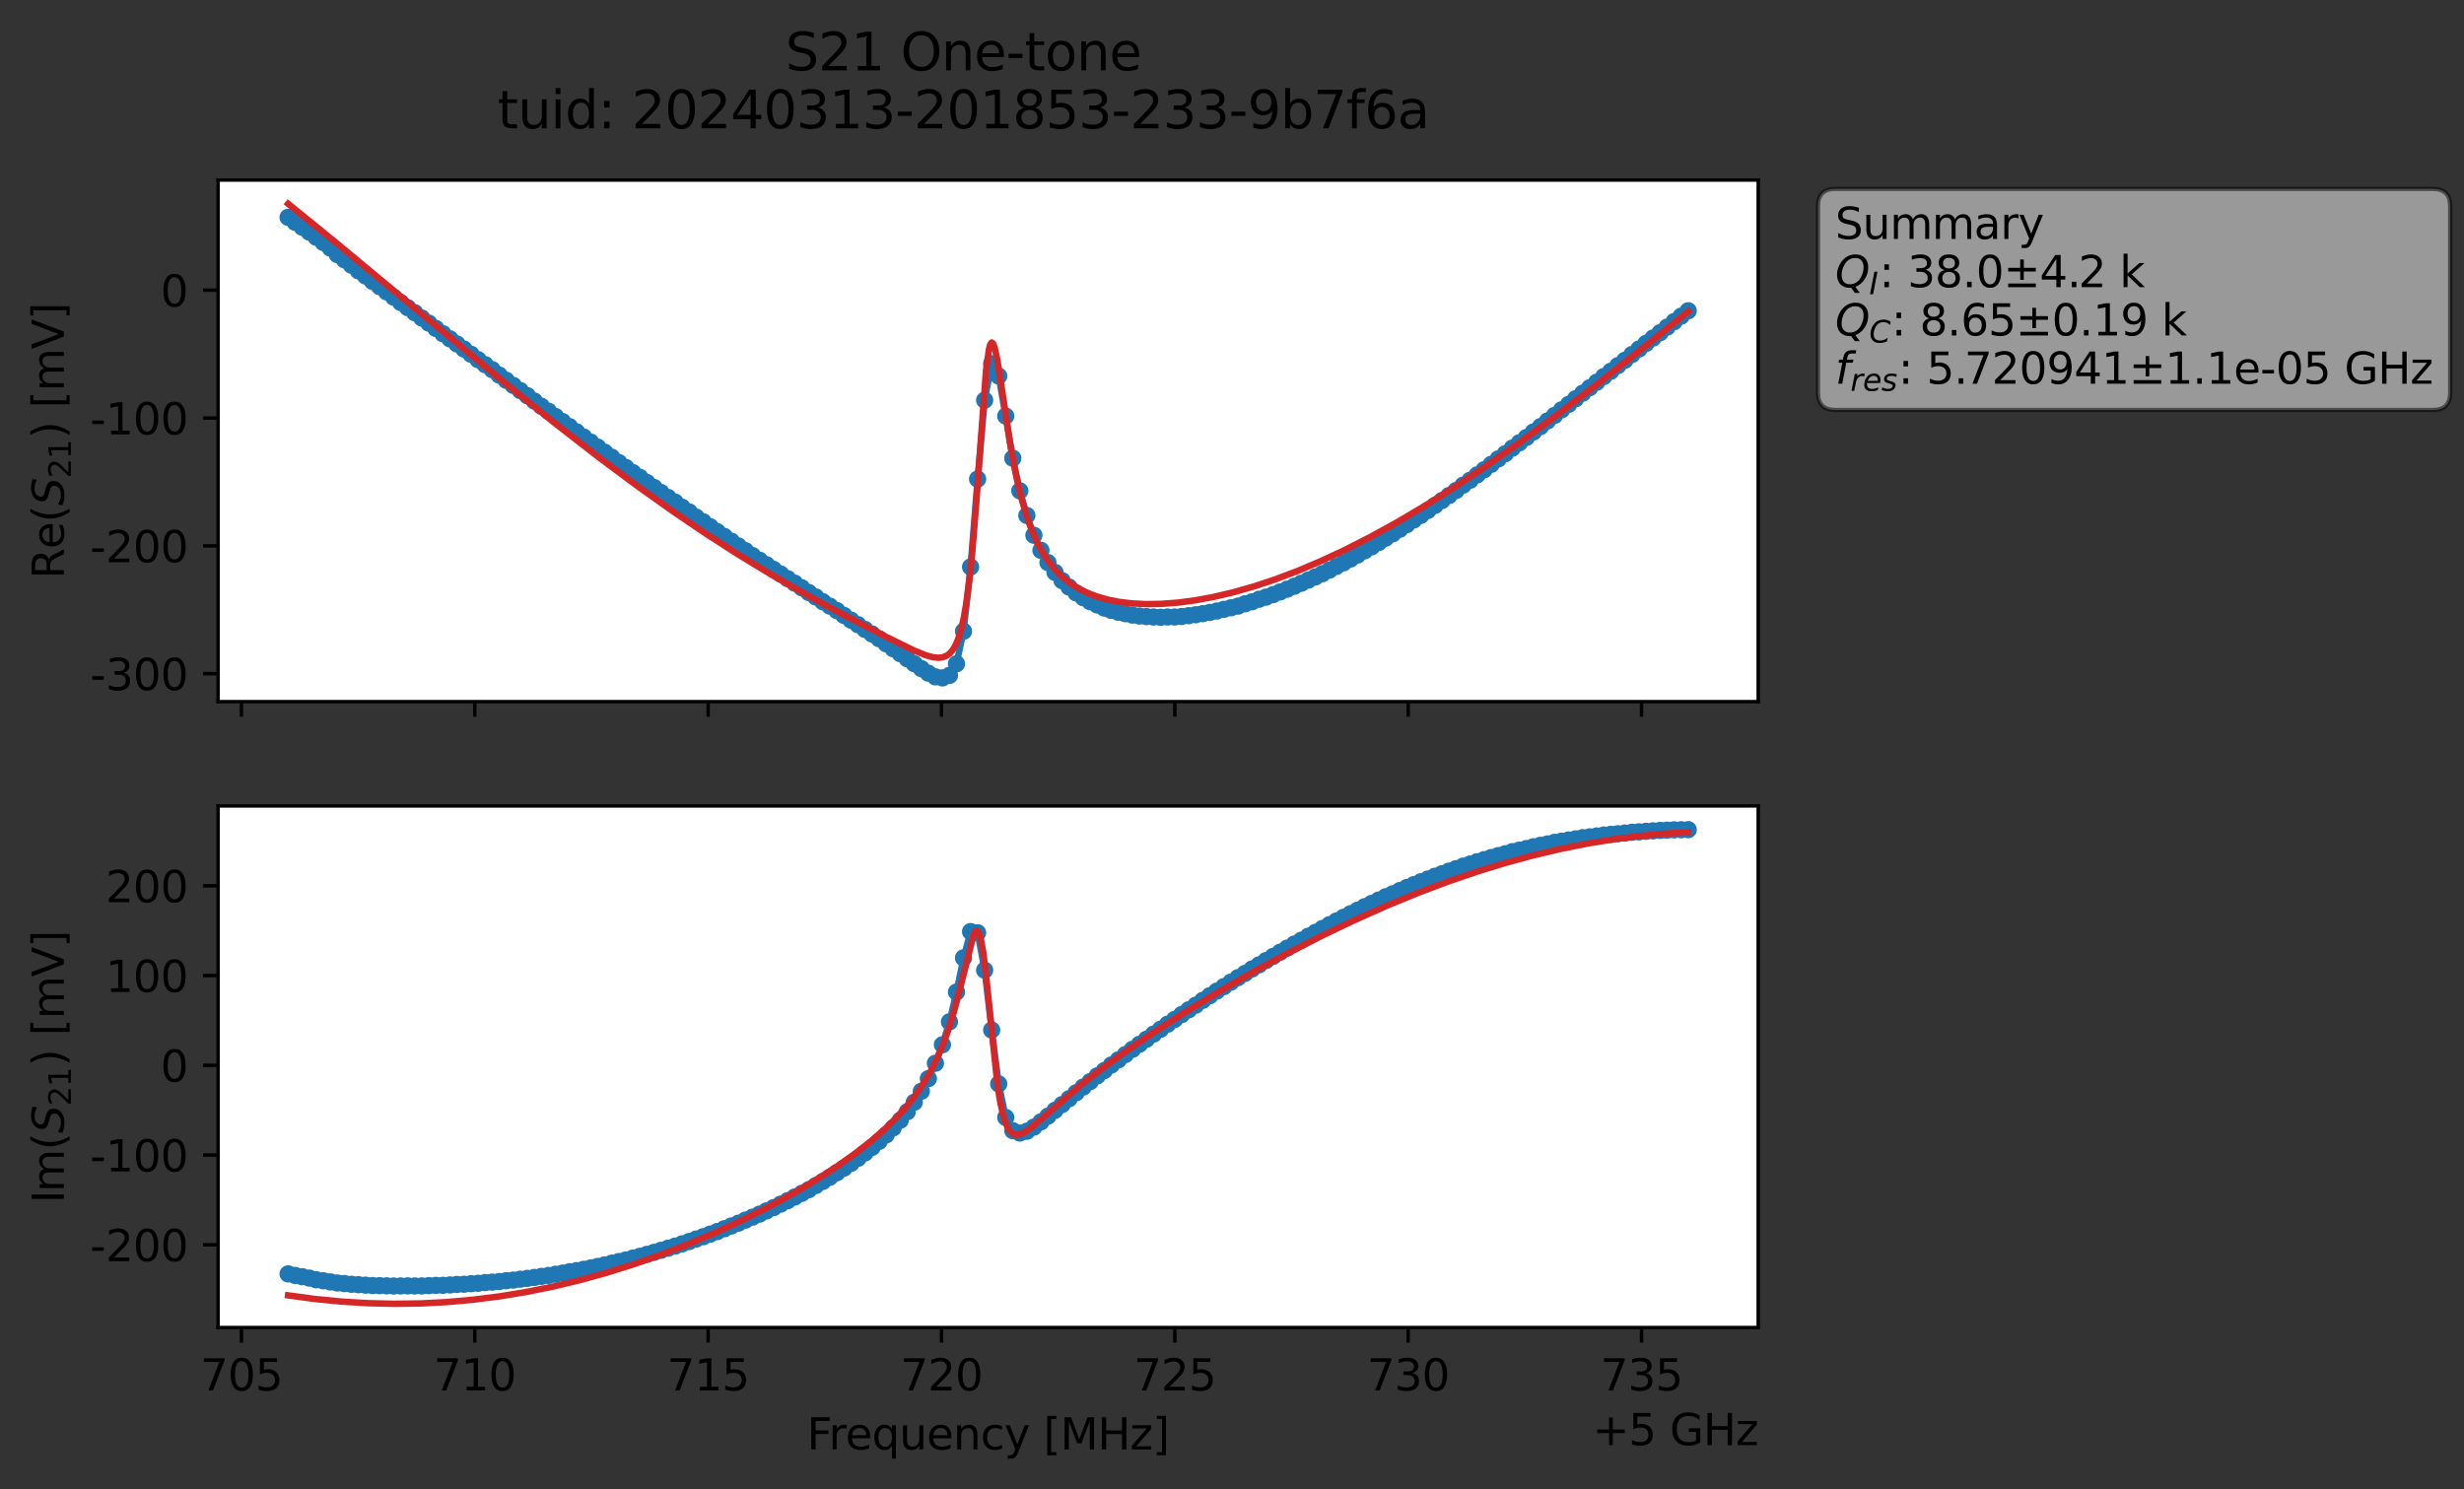 <?xml version="1.0" encoding="utf-8" standalone="no"?>
<!DOCTYPE svg PUBLIC "-//W3C//DTD SVG 1.1//EN"
  "http://www.w3.org/Graphics/SVG/1.1/DTD/svg11.dtd">
<svg xmlns:xlink="http://www.w3.org/1999/xlink" width="571.349pt" height="345.428pt" viewBox="0 0 571.349 345.428" xmlns="http://www.w3.org/2000/svg" version="1.1">
 <rect x="0" y="0" width="571.349" height="345.428" fill="#333333" stroke="none"/>
 <defs>
  <style type="text/css">*{stroke-linejoin: round; stroke-linecap: butt}</style>
 </defs>
 <g id="figure_1">
  <g id="patch_1">
   <path d="M 0 345.428 
L 571.349 345.428 
L 571.349 -0 
L 0 -0 
L 0 345.428 
z
" style="fill: none; opacity: 0"/>
  </g>
  <g id="axes_1">
   <g id="patch_2">
    <path d="M 50.573 162.72 
L 407.693 162.72 
L 407.693 41.76 
L 50.573 41.76 
z
" style="fill: #ffffff"/>
   </g>
   <g id="matplotlib.axis_1">
    <g id="xtick_1">
     <g id="line2d_1">
      <defs>
       <path id="mbf2664e492" d="M 0 0 
L 0 3.5 
" style="stroke: #000000; stroke-width: 0.8"/>
      </defs>
      <g>
       <use xlink:href="#mbf2664e492" x="55.984" y="162.72" style="stroke: #000000; stroke-width: 0.8"/>
      </g>
     </g>
    </g>
    <g id="xtick_2">
     <g id="line2d_2">
      <g>
       <use xlink:href="#mbf2664e492" x="110.093" y="162.72" style="stroke: #000000; stroke-width: 0.8"/>
      </g>
     </g>
    </g>
    <g id="xtick_3">
     <g id="line2d_3">
      <g>
       <use xlink:href="#mbf2664e492" x="164.203" y="162.72" style="stroke: #000000; stroke-width: 0.8"/>
      </g>
     </g>
    </g>
    <g id="xtick_4">
     <g id="line2d_4">
      <g>
       <use xlink:href="#mbf2664e492" x="218.312" y="162.72" style="stroke: #000000; stroke-width: 0.8"/>
      </g>
     </g>
    </g>
    <g id="xtick_5">
     <g id="line2d_5">
      <g>
       <use xlink:href="#mbf2664e492" x="272.421" y="162.72" style="stroke: #000000; stroke-width: 0.8"/>
      </g>
     </g>
    </g>
    <g id="xtick_6">
     <g id="line2d_6">
      <g>
       <use xlink:href="#mbf2664e492" x="326.53" y="162.72" style="stroke: #000000; stroke-width: 0.8"/>
      </g>
     </g>
    </g>
    <g id="xtick_7">
     <g id="line2d_7">
      <g>
       <use xlink:href="#mbf2664e492" x="380.639" y="162.72" style="stroke: #000000; stroke-width: 0.8"/>
      </g>
     </g>
    </g>
   </g>
   <g id="matplotlib.axis_2">
    <g id="ytick_1">
     <g id="line2d_8">
      <defs>
       <path id="m90388b4630" d="M 0 0 
L -3.5 0 
" style="stroke: #000000; stroke-width: 0.8"/>
      </defs>
      <g>
       <use xlink:href="#m90388b4630" x="50.573" y="156.241" style="stroke: #000000; stroke-width: 0.8"/>
      </g>
     </g>
     <g id="text_1">
      <!-- -300 -->
      <g transform="translate(20.878 160.04) scale(0.1 -0.1)">
       <defs>
        <path id="DejaVuSans-2d" d="M 313 2009 
L 1997 2009 
L 1997 1497 
L 313 1497 
L 313 2009 
z
" transform="scale(0.016)"/>
        <path id="DejaVuSans-33" d="M 2597 2516 
Q 3050 2419 3304 2112 
Q 3559 1806 3559 1356 
Q 3559 666 3084 287 
Q 2609 -91 1734 -91 
Q 1441 -91 1130 -33 
Q 819 25 488 141 
L 488 750 
Q 750 597 1062 519 
Q 1375 441 1716 441 
Q 2309 441 2620 675 
Q 2931 909 2931 1356 
Q 2931 1769 2642 2001 
Q 2353 2234 1838 2234 
L 1294 2234 
L 1294 2753 
L 1863 2753 
Q 2328 2753 2575 2939 
Q 2822 3125 2822 3475 
Q 2822 3834 2567 4026 
Q 2313 4219 1838 4219 
Q 1578 4219 1281 4162 
Q 984 4106 628 3988 
L 628 4550 
Q 988 4650 1302 4700 
Q 1616 4750 1894 4750 
Q 2613 4750 3031 4423 
Q 3450 4097 3450 3541 
Q 3450 3153 3228 2886 
Q 3006 2619 2597 2516 
z
" transform="scale(0.016)"/>
        <path id="DejaVuSans-30" d="M 2034 4250 
Q 1547 4250 1301 3770 
Q 1056 3291 1056 2328 
Q 1056 1369 1301 889 
Q 1547 409 2034 409 
Q 2525 409 2770 889 
Q 3016 1369 3016 2328 
Q 3016 3291 2770 3770 
Q 2525 4250 2034 4250 
z
M 2034 4750 
Q 2819 4750 3233 4129 
Q 3647 3509 3647 2328 
Q 3647 1150 3233 529 
Q 2819 -91 2034 -91 
Q 1250 -91 836 529 
Q 422 1150 422 2328 
Q 422 3509 836 4129 
Q 1250 4750 2034 4750 
z
" transform="scale(0.016)"/>
       </defs>
       <use xlink:href="#DejaVuSans-2d"/>
       <use xlink:href="#DejaVuSans-33" x="36.084"/>
       <use xlink:href="#DejaVuSans-30" x="99.707"/>
       <use xlink:href="#DejaVuSans-30" x="163.33"/>
      </g>
     </g>
    </g>
    <g id="ytick_2">
     <g id="line2d_9">
      <g>
       <use xlink:href="#m90388b4630" x="50.573" y="126.592" style="stroke: #000000; stroke-width: 0.8"/>
      </g>
     </g>
     <g id="text_2">
      <!-- -200 -->
      <g transform="translate(20.878 130.391) scale(0.1 -0.1)">
       <defs>
        <path id="DejaVuSans-32" d="M 1228 531 
L 3431 531 
L 3431 0 
L 469 0 
L 469 531 
Q 828 903 1448 1529 
Q 2069 2156 2228 2338 
Q 2531 2678 2651 2914 
Q 2772 3150 2772 3378 
Q 2772 3750 2511 3984 
Q 2250 4219 1831 4219 
Q 1534 4219 1204 4116 
Q 875 4013 500 3803 
L 500 4441 
Q 881 4594 1212 4672 
Q 1544 4750 1819 4750 
Q 2544 4750 2975 4387 
Q 3406 4025 3406 3419 
Q 3406 3131 3298 2873 
Q 3191 2616 2906 2266 
Q 2828 2175 2409 1742 
Q 1991 1309 1228 531 
z
" transform="scale(0.016)"/>
       </defs>
       <use xlink:href="#DejaVuSans-2d"/>
       <use xlink:href="#DejaVuSans-32" x="36.084"/>
       <use xlink:href="#DejaVuSans-30" x="99.707"/>
       <use xlink:href="#DejaVuSans-30" x="163.33"/>
      </g>
     </g>
    </g>
    <g id="ytick_3">
     <g id="line2d_10">
      <g>
       <use xlink:href="#m90388b4630" x="50.573" y="96.943" style="stroke: #000000; stroke-width: 0.8"/>
      </g>
     </g>
     <g id="text_3">
      <!-- -100 -->
      <g transform="translate(20.878 100.742) scale(0.1 -0.1)">
       <defs>
        <path id="DejaVuSans-31" d="M 794 531 
L 1825 531 
L 1825 4091 
L 703 3866 
L 703 4441 
L 1819 4666 
L 2450 4666 
L 2450 531 
L 3481 531 
L 3481 0 
L 794 0 
L 794 531 
z
" transform="scale(0.016)"/>
       </defs>
       <use xlink:href="#DejaVuSans-2d"/>
       <use xlink:href="#DejaVuSans-31" x="36.084"/>
       <use xlink:href="#DejaVuSans-30" x="99.707"/>
       <use xlink:href="#DejaVuSans-30" x="163.33"/>
      </g>
     </g>
    </g>
    <g id="ytick_4">
     <g id="line2d_11">
      <g>
       <use xlink:href="#m90388b4630" x="50.573" y="67.294" style="stroke: #000000; stroke-width: 0.8"/>
      </g>
     </g>
     <g id="text_4">
      <!-- 0 -->
      <g transform="translate(37.211 71.094) scale(0.1 -0.1)">
       <use xlink:href="#DejaVuSans-30"/>
      </g>
     </g>
    </g>
    <g id="text_5">
     <!-- Re$(S_{21})$ [mV] -->
     <g transform="translate(14.798 134.24) rotate(-90) scale(0.1 -0.1)">
      <defs>
       <path id="DejaVuSans-52" d="M 2841 2188 
Q 3044 2119 3236 1894 
Q 3428 1669 3622 1275 
L 4263 0 
L 3584 0 
L 2988 1197 
Q 2756 1666 2539 1819 
Q 2322 1972 1947 1972 
L 1259 1972 
L 1259 0 
L 628 0 
L 628 4666 
L 2053 4666 
Q 2853 4666 3247 4331 
Q 3641 3997 3641 3322 
Q 3641 2881 3436 2590 
Q 3231 2300 2841 2188 
z
M 1259 4147 
L 1259 2491 
L 2053 2491 
Q 2509 2491 2742 2702 
Q 2975 2913 2975 3322 
Q 2975 3731 2742 3939 
Q 2509 4147 2053 4147 
L 1259 4147 
z
" transform="scale(0.016)"/>
       <path id="DejaVuSans-65" d="M 3597 1894 
L 3597 1613 
L 953 1613 
Q 991 1019 1311 708 
Q 1631 397 2203 397 
Q 2534 397 2845 478 
Q 3156 559 3463 722 
L 3463 178 
Q 3153 47 2828 -22 
Q 2503 -91 2169 -91 
Q 1331 -91 842 396 
Q 353 884 353 1716 
Q 353 2575 817 3079 
Q 1281 3584 2069 3584 
Q 2775 3584 3186 3129 
Q 3597 2675 3597 1894 
z
M 3022 2063 
Q 3016 2534 2758 2815 
Q 2500 3097 2075 3097 
Q 1594 3097 1305 2825 
Q 1016 2553 972 2059 
L 3022 2063 
z
" transform="scale(0.016)"/>
       <path id="DejaVuSans-28" d="M 1984 4856 
Q 1566 4138 1362 3434 
Q 1159 2731 1159 2009 
Q 1159 1288 1364 580 
Q 1569 -128 1984 -844 
L 1484 -844 
Q 1016 -109 783 600 
Q 550 1309 550 2009 
Q 550 2706 781 3412 
Q 1013 4119 1484 4856 
L 1984 4856 
z
" transform="scale(0.016)"/>
       <path id="DejaVuSans-Oblique-53" d="M 3859 4513 
L 3738 3897 
Q 3422 4066 3111 4152 
Q 2800 4238 2509 4238 
Q 1944 4238 1609 3991 
Q 1275 3744 1275 3334 
Q 1275 3109 1398 2989 
Q 1522 2869 2034 2731 
L 2413 2638 
Q 3053 2472 3303 2217 
Q 3553 1963 3553 1503 
Q 3553 797 2998 353 
Q 2444 -91 1538 -91 
Q 1166 -91 791 -17 
Q 416 56 38 206 
L 166 856 
Q 513 641 861 531 
Q 1209 422 1556 422 
Q 2147 422 2503 684 
Q 2859 947 2859 1369 
Q 2859 1650 2717 1795 
Q 2575 1941 2106 2059 
L 1728 2156 
Q 1081 2325 845 2545 
Q 609 2766 609 3163 
Q 609 3859 1145 4304 
Q 1681 4750 2541 4750 
Q 2875 4750 3203 4690 
Q 3531 4631 3859 4513 
z
" transform="scale(0.016)"/>
       <path id="DejaVuSans-29" d="M 513 4856 
L 1013 4856 
Q 1481 4119 1714 3412 
Q 1947 2706 1947 2009 
Q 1947 1309 1714 600 
Q 1481 -109 1013 -844 
L 513 -844 
Q 928 -128 1133 580 
Q 1338 1288 1338 2009 
Q 1338 2731 1133 3434 
Q 928 4138 513 4856 
z
" transform="scale(0.016)"/>
       <path id="DejaVuSans-20" transform="scale(0.016)"/>
       <path id="DejaVuSans-5b" d="M 550 4863 
L 1875 4863 
L 1875 4416 
L 1125 4416 
L 1125 -397 
L 1875 -397 
L 1875 -844 
L 550 -844 
L 550 4863 
z
" transform="scale(0.016)"/>
       <path id="DejaVuSans-6d" d="M 3328 2828 
Q 3544 3216 3844 3400 
Q 4144 3584 4550 3584 
Q 5097 3584 5394 3201 
Q 5691 2819 5691 2113 
L 5691 0 
L 5113 0 
L 5113 2094 
Q 5113 2597 4934 2840 
Q 4756 3084 4391 3084 
Q 3944 3084 3684 2787 
Q 3425 2491 3425 1978 
L 3425 0 
L 2847 0 
L 2847 2094 
Q 2847 2600 2669 2842 
Q 2491 3084 2119 3084 
Q 1678 3084 1418 2786 
Q 1159 2488 1159 1978 
L 1159 0 
L 581 0 
L 581 3500 
L 1159 3500 
L 1159 2956 
Q 1356 3278 1631 3431 
Q 1906 3584 2284 3584 
Q 2666 3584 2933 3390 
Q 3200 3197 3328 2828 
z
" transform="scale(0.016)"/>
       <path id="DejaVuSans-56" d="M 1831 0 
L 50 4666 
L 709 4666 
L 2188 738 
L 3669 4666 
L 4325 4666 
L 2547 0 
L 1831 0 
z
" transform="scale(0.016)"/>
       <path id="DejaVuSans-5d" d="M 1947 4863 
L 1947 -844 
L 622 -844 
L 622 -397 
L 1369 -397 
L 1369 4416 
L 622 4416 
L 622 4863 
L 1947 4863 
z
" transform="scale(0.016)"/>
      </defs>
      <use xlink:href="#DejaVuSans-52" transform="translate(0 0.016)"/>
      <use xlink:href="#DejaVuSans-65" transform="translate(69.482 0.016)"/>
      <use xlink:href="#DejaVuSans-28" transform="translate(131.006 0.016)"/>
      <use xlink:href="#DejaVuSans-Oblique-53" transform="translate(170.02 0.016)"/>
      <use xlink:href="#DejaVuSans-32" transform="translate(233.496 -16.391) scale(0.7)"/>
      <use xlink:href="#DejaVuSans-31" transform="translate(278.032 -16.391) scale(0.7)"/>
      <use xlink:href="#DejaVuSans-29" transform="translate(325.303 0.016)"/>
      <use xlink:href="#DejaVuSans-20" transform="translate(364.316 0.016)"/>
      <use xlink:href="#DejaVuSans-5b" transform="translate(396.104 0.016)"/>
      <use xlink:href="#DejaVuSans-6d" transform="translate(435.117 0.016)"/>
      <use xlink:href="#DejaVuSans-56" transform="translate(532.529 0.016)"/>
      <use xlink:href="#DejaVuSans-5d" transform="translate(600.938 0.016)"/>
     </g>
    </g>
   </g>
   <g id="line2d_12">
    <path d="M 66.806 50.41 
L 74.963 56.239 
L 76.595 57.534 
L 78.226 59.039 
L 81.489 61.492 
L 84.752 64.008 
L 92.909 70.159 
L 114.118 85.72 
L 117.38 88.197 
L 154.903 115.367 
L 159.798 118.728 
L 163.061 121.013 
L 169.586 125.513 
L 182.638 134.204 
L 189.163 138.449 
L 192.426 140.574 
L 195.689 142.723 
L 208.741 151.596 
L 213.635 155.063 
L 215.266 156.124 
L 216.898 156.976 
L 218.529 157.222 
L 220.161 156.633 
L 221.792 153.938 
L 223.423 146.402 
L 225.055 131.491 
L 226.686 111.1 
L 228.318 92.812 
L 229.949 84.337 
L 231.581 87.215 
L 234.843 106.269 
L 236.475 113.825 
L 238.106 119.549 
L 239.738 124.133 
L 241.369 127.634 
L 243.001 130.473 
L 244.632 132.737 
L 246.263 134.642 
L 247.895 136.149 
L 249.526 137.497 
L 251.158 138.599 
L 252.789 139.544 
L 256.052 141.02 
L 257.683 141.561 
L 260.946 142.335 
L 264.209 142.866 
L 269.103 143.16 
L 275.629 142.779 
L 278.892 142.318 
L 282.155 141.707 
L 287.049 140.567 
L 296.838 137.278 
L 301.732 135.268 
L 308.258 132.228 
L 314.784 128.719 
L 322.941 123.796 
L 329.466 119.521 
L 337.624 113.762 
L 362.095 95.048 
L 370.252 88.638 
L 375.146 84.793 
L 378.409 82.225 
L 391.461 72.07 
L 391.461 72.07 
" clip-path="url(#p53bafe472b)" style="fill: none; stroke: #1f77b4; stroke-width: 1.5; stroke-linecap: square"/>
    <defs>
     <path id="m35914b396c" d="M 0 1.5 
C 0.398 1.5 0.779 1.342 1.061 1.061 
C 1.342 0.779 1.5 0.398 1.5 0 
C 1.5 -0.398 1.342 -0.779 1.061 -1.061 
C 0.779 -1.342 0.398 -1.5 0 -1.5 
C -0.398 -1.5 -0.779 -1.342 -1.061 -1.061 
C -1.342 -0.779 -1.5 -0.398 -1.5 0 
C -1.5 0.398 -1.342 0.779 -1.061 1.061 
C -0.779 1.342 -0.398 1.5 0 1.5 
z
" style="stroke: #1f77b4"/>
    </defs>
    <g clip-path="url(#p53bafe472b)">
     <use xlink:href="#m35914b396c" x="66.806" y="50.41" style="fill: #1f77b4; stroke: #1f77b4"/>
     <use xlink:href="#m35914b396c" x="68.438" y="51.559" style="fill: #1f77b4; stroke: #1f77b4"/>
     <use xlink:href="#m35914b396c" x="70.069" y="52.678" style="fill: #1f77b4; stroke: #1f77b4"/>
     <use xlink:href="#m35914b396c" x="71.7" y="53.822" style="fill: #1f77b4; stroke: #1f77b4"/>
     <use xlink:href="#m35914b396c" x="73.332" y="55.024" style="fill: #1f77b4; stroke: #1f77b4"/>
     <use xlink:href="#m35914b396c" x="74.963" y="56.239" style="fill: #1f77b4; stroke: #1f77b4"/>
     <use xlink:href="#m35914b396c" x="76.595" y="57.534" style="fill: #1f77b4; stroke: #1f77b4"/>
     <use xlink:href="#m35914b396c" x="78.226" y="59.039" style="fill: #1f77b4; stroke: #1f77b4"/>
     <use xlink:href="#m35914b396c" x="79.858" y="60.233" style="fill: #1f77b4; stroke: #1f77b4"/>
     <use xlink:href="#m35914b396c" x="81.489" y="61.492" style="fill: #1f77b4; stroke: #1f77b4"/>
     <use xlink:href="#m35914b396c" x="83.12" y="62.811" style="fill: #1f77b4; stroke: #1f77b4"/>
     <use xlink:href="#m35914b396c" x="84.752" y="64.008" style="fill: #1f77b4; stroke: #1f77b4"/>
     <use xlink:href="#m35914b396c" x="86.383" y="65.264" style="fill: #1f77b4; stroke: #1f77b4"/>
     <use xlink:href="#m35914b396c" x="88.015" y="66.458" style="fill: #1f77b4; stroke: #1f77b4"/>
     <use xlink:href="#m35914b396c" x="89.646" y="67.691" style="fill: #1f77b4; stroke: #1f77b4"/>
     <use xlink:href="#m35914b396c" x="91.278" y="68.909" style="fill: #1f77b4; stroke: #1f77b4"/>
     <use xlink:href="#m35914b396c" x="92.909" y="70.159" style="fill: #1f77b4; stroke: #1f77b4"/>
     <use xlink:href="#m35914b396c" x="94.54" y="71.352" style="fill: #1f77b4; stroke: #1f77b4"/>
     <use xlink:href="#m35914b396c" x="96.172" y="72.519" style="fill: #1f77b4; stroke: #1f77b4"/>
     <use xlink:href="#m35914b396c" x="97.803" y="73.757" style="fill: #1f77b4; stroke: #1f77b4"/>
     <use xlink:href="#m35914b396c" x="99.435" y="74.94" style="fill: #1f77b4; stroke: #1f77b4"/>
     <use xlink:href="#m35914b396c" x="101.066" y="76.175" style="fill: #1f77b4; stroke: #1f77b4"/>
     <use xlink:href="#m35914b396c" x="102.698" y="77.385" style="fill: #1f77b4; stroke: #1f77b4"/>
     <use xlink:href="#m35914b396c" x="104.329" y="78.584" style="fill: #1f77b4; stroke: #1f77b4"/>
     <use xlink:href="#m35914b396c" x="105.96" y="79.773" style="fill: #1f77b4; stroke: #1f77b4"/>
     <use xlink:href="#m35914b396c" x="107.592" y="80.957" style="fill: #1f77b4; stroke: #1f77b4"/>
     <use xlink:href="#m35914b396c" x="109.223" y="82.166" style="fill: #1f77b4; stroke: #1f77b4"/>
     <use xlink:href="#m35914b396c" x="110.855" y="83.412" style="fill: #1f77b4; stroke: #1f77b4"/>
     <use xlink:href="#m35914b396c" x="112.486" y="84.568" style="fill: #1f77b4; stroke: #1f77b4"/>
     <use xlink:href="#m35914b396c" x="114.118" y="85.72" style="fill: #1f77b4; stroke: #1f77b4"/>
     <use xlink:href="#m35914b396c" x="115.749" y="86.993" style="fill: #1f77b4; stroke: #1f77b4"/>
     <use xlink:href="#m35914b396c" x="117.38" y="88.197" style="fill: #1f77b4; stroke: #1f77b4"/>
     <use xlink:href="#m35914b396c" x="119.012" y="89.383" style="fill: #1f77b4; stroke: #1f77b4"/>
     <use xlink:href="#m35914b396c" x="120.643" y="90.575" style="fill: #1f77b4; stroke: #1f77b4"/>
     <use xlink:href="#m35914b396c" x="122.275" y="91.772" style="fill: #1f77b4; stroke: #1f77b4"/>
     <use xlink:href="#m35914b396c" x="123.906" y="93.01" style="fill: #1f77b4; stroke: #1f77b4"/>
     <use xlink:href="#m35914b396c" x="125.538" y="94.221" style="fill: #1f77b4; stroke: #1f77b4"/>
     <use xlink:href="#m35914b396c" x="127.169" y="95.369" style="fill: #1f77b4; stroke: #1f77b4"/>
     <use xlink:href="#m35914b396c" x="128.8" y="96.598" style="fill: #1f77b4; stroke: #1f77b4"/>
     <use xlink:href="#m35914b396c" x="130.432" y="97.769" style="fill: #1f77b4; stroke: #1f77b4"/>
     <use xlink:href="#m35914b396c" x="132.063" y="98.946" style="fill: #1f77b4; stroke: #1f77b4"/>
     <use xlink:href="#m35914b396c" x="133.695" y="100.164" style="fill: #1f77b4; stroke: #1f77b4"/>
     <use xlink:href="#m35914b396c" x="135.326" y="101.347" style="fill: #1f77b4; stroke: #1f77b4"/>
     <use xlink:href="#m35914b396c" x="136.958" y="102.536" style="fill: #1f77b4; stroke: #1f77b4"/>
     <use xlink:href="#m35914b396c" x="138.589" y="103.696" style="fill: #1f77b4; stroke: #1f77b4"/>
     <use xlink:href="#m35914b396c" x="140.221" y="104.887" style="fill: #1f77b4; stroke: #1f77b4"/>
     <use xlink:href="#m35914b396c" x="141.852" y="106.042" style="fill: #1f77b4; stroke: #1f77b4"/>
     <use xlink:href="#m35914b396c" x="143.483" y="107.273" style="fill: #1f77b4; stroke: #1f77b4"/>
     <use xlink:href="#m35914b396c" x="145.115" y="108.42" style="fill: #1f77b4; stroke: #1f77b4"/>
     <use xlink:href="#m35914b396c" x="146.746" y="109.601" style="fill: #1f77b4; stroke: #1f77b4"/>
     <use xlink:href="#m35914b396c" x="148.378" y="110.709" style="fill: #1f77b4; stroke: #1f77b4"/>
     <use xlink:href="#m35914b396c" x="150.009" y="111.905" style="fill: #1f77b4; stroke: #1f77b4"/>
     <use xlink:href="#m35914b396c" x="151.641" y="113.05" style="fill: #1f77b4; stroke: #1f77b4"/>
     <use xlink:href="#m35914b396c" x="153.272" y="114.226" style="fill: #1f77b4; stroke: #1f77b4"/>
     <use xlink:href="#m35914b396c" x="154.903" y="115.367" style="fill: #1f77b4; stroke: #1f77b4"/>
     <use xlink:href="#m35914b396c" x="156.535" y="116.45" style="fill: #1f77b4; stroke: #1f77b4"/>
     <use xlink:href="#m35914b396c" x="158.166" y="117.637" style="fill: #1f77b4; stroke: #1f77b4"/>
     <use xlink:href="#m35914b396c" x="159.798" y="118.728" style="fill: #1f77b4; stroke: #1f77b4"/>
     <use xlink:href="#m35914b396c" x="161.429" y="119.939" style="fill: #1f77b4; stroke: #1f77b4"/>
     <use xlink:href="#m35914b396c" x="163.061" y="121.013" style="fill: #1f77b4; stroke: #1f77b4"/>
     <use xlink:href="#m35914b396c" x="164.692" y="122.171" style="fill: #1f77b4; stroke: #1f77b4"/>
     <use xlink:href="#m35914b396c" x="166.323" y="123.307" style="fill: #1f77b4; stroke: #1f77b4"/>
     <use xlink:href="#m35914b396c" x="167.955" y="124.408" style="fill: #1f77b4; stroke: #1f77b4"/>
     <use xlink:href="#m35914b396c" x="169.586" y="125.513" style="fill: #1f77b4; stroke: #1f77b4"/>
     <use xlink:href="#m35914b396c" x="171.218" y="126.616" style="fill: #1f77b4; stroke: #1f77b4"/>
     <use xlink:href="#m35914b396c" x="172.849" y="127.721" style="fill: #1f77b4; stroke: #1f77b4"/>
     <use xlink:href="#m35914b396c" x="174.481" y="128.842" style="fill: #1f77b4; stroke: #1f77b4"/>
     <use xlink:href="#m35914b396c" x="176.112" y="129.923" style="fill: #1f77b4; stroke: #1f77b4"/>
     <use xlink:href="#m35914b396c" x="177.743" y="130.98" style="fill: #1f77b4; stroke: #1f77b4"/>
     <use xlink:href="#m35914b396c" x="179.375" y="132.051" style="fill: #1f77b4; stroke: #1f77b4"/>
     <use xlink:href="#m35914b396c" x="181.006" y="133.119" style="fill: #1f77b4; stroke: #1f77b4"/>
     <use xlink:href="#m35914b396c" x="182.638" y="134.204" style="fill: #1f77b4; stroke: #1f77b4"/>
     <use xlink:href="#m35914b396c" x="184.269" y="135.244" style="fill: #1f77b4; stroke: #1f77b4"/>
     <use xlink:href="#m35914b396c" x="185.901" y="136.317" style="fill: #1f77b4; stroke: #1f77b4"/>
     <use xlink:href="#m35914b396c" x="187.532" y="137.413" style="fill: #1f77b4; stroke: #1f77b4"/>
     <use xlink:href="#m35914b396c" x="189.163" y="138.449" style="fill: #1f77b4; stroke: #1f77b4"/>
     <use xlink:href="#m35914b396c" x="190.795" y="139.547" style="fill: #1f77b4; stroke: #1f77b4"/>
     <use xlink:href="#m35914b396c" x="192.426" y="140.574" style="fill: #1f77b4; stroke: #1f77b4"/>
     <use xlink:href="#m35914b396c" x="194.058" y="141.606" style="fill: #1f77b4; stroke: #1f77b4"/>
     <use xlink:href="#m35914b396c" x="195.689" y="142.723" style="fill: #1f77b4; stroke: #1f77b4"/>
     <use xlink:href="#m35914b396c" x="197.321" y="143.817" style="fill: #1f77b4; stroke: #1f77b4"/>
     <use xlink:href="#m35914b396c" x="198.952" y="144.879" style="fill: #1f77b4; stroke: #1f77b4"/>
     <use xlink:href="#m35914b396c" x="200.583" y="145.973" style="fill: #1f77b4; stroke: #1f77b4"/>
     <use xlink:href="#m35914b396c" x="202.215" y="147.03" style="fill: #1f77b4; stroke: #1f77b4"/>
     <use xlink:href="#m35914b396c" x="203.846" y="148.129" style="fill: #1f77b4; stroke: #1f77b4"/>
     <use xlink:href="#m35914b396c" x="205.478" y="149.308" style="fill: #1f77b4; stroke: #1f77b4"/>
     <use xlink:href="#m35914b396c" x="207.109" y="150.453" style="fill: #1f77b4; stroke: #1f77b4"/>
     <use xlink:href="#m35914b396c" x="208.741" y="151.596" style="fill: #1f77b4; stroke: #1f77b4"/>
     <use xlink:href="#m35914b396c" x="210.372" y="152.784" style="fill: #1f77b4; stroke: #1f77b4"/>
     <use xlink:href="#m35914b396c" x="212.003" y="153.928" style="fill: #1f77b4; stroke: #1f77b4"/>
     <use xlink:href="#m35914b396c" x="213.635" y="155.063" style="fill: #1f77b4; stroke: #1f77b4"/>
     <use xlink:href="#m35914b396c" x="215.266" y="156.124" style="fill: #1f77b4; stroke: #1f77b4"/>
     <use xlink:href="#m35914b396c" x="216.898" y="156.976" style="fill: #1f77b4; stroke: #1f77b4"/>
     <use xlink:href="#m35914b396c" x="218.529" y="157.222" style="fill: #1f77b4; stroke: #1f77b4"/>
     <use xlink:href="#m35914b396c" x="220.161" y="156.633" style="fill: #1f77b4; stroke: #1f77b4"/>
     <use xlink:href="#m35914b396c" x="221.792" y="153.938" style="fill: #1f77b4; stroke: #1f77b4"/>
     <use xlink:href="#m35914b396c" x="223.423" y="146.402" style="fill: #1f77b4; stroke: #1f77b4"/>
     <use xlink:href="#m35914b396c" x="225.055" y="131.491" style="fill: #1f77b4; stroke: #1f77b4"/>
     <use xlink:href="#m35914b396c" x="226.686" y="111.1" style="fill: #1f77b4; stroke: #1f77b4"/>
     <use xlink:href="#m35914b396c" x="228.318" y="92.812" style="fill: #1f77b4; stroke: #1f77b4"/>
     <use xlink:href="#m35914b396c" x="229.949" y="84.337" style="fill: #1f77b4; stroke: #1f77b4"/>
     <use xlink:href="#m35914b396c" x="231.581" y="87.215" style="fill: #1f77b4; stroke: #1f77b4"/>
     <use xlink:href="#m35914b396c" x="233.212" y="96.496" style="fill: #1f77b4; stroke: #1f77b4"/>
     <use xlink:href="#m35914b396c" x="234.843" y="106.269" style="fill: #1f77b4; stroke: #1f77b4"/>
     <use xlink:href="#m35914b396c" x="236.475" y="113.825" style="fill: #1f77b4; stroke: #1f77b4"/>
     <use xlink:href="#m35914b396c" x="238.106" y="119.549" style="fill: #1f77b4; stroke: #1f77b4"/>
     <use xlink:href="#m35914b396c" x="239.738" y="124.133" style="fill: #1f77b4; stroke: #1f77b4"/>
     <use xlink:href="#m35914b396c" x="241.369" y="127.634" style="fill: #1f77b4; stroke: #1f77b4"/>
     <use xlink:href="#m35914b396c" x="243.001" y="130.473" style="fill: #1f77b4; stroke: #1f77b4"/>
     <use xlink:href="#m35914b396c" x="244.632" y="132.737" style="fill: #1f77b4; stroke: #1f77b4"/>
     <use xlink:href="#m35914b396c" x="246.263" y="134.642" style="fill: #1f77b4; stroke: #1f77b4"/>
     <use xlink:href="#m35914b396c" x="247.895" y="136.149" style="fill: #1f77b4; stroke: #1f77b4"/>
     <use xlink:href="#m35914b396c" x="249.526" y="137.497" style="fill: #1f77b4; stroke: #1f77b4"/>
     <use xlink:href="#m35914b396c" x="251.158" y="138.599" style="fill: #1f77b4; stroke: #1f77b4"/>
     <use xlink:href="#m35914b396c" x="252.789" y="139.544" style="fill: #1f77b4; stroke: #1f77b4"/>
     <use xlink:href="#m35914b396c" x="254.421" y="140.302" style="fill: #1f77b4; stroke: #1f77b4"/>
     <use xlink:href="#m35914b396c" x="256.052" y="141.02" style="fill: #1f77b4; stroke: #1f77b4"/>
     <use xlink:href="#m35914b396c" x="257.683" y="141.561" style="fill: #1f77b4; stroke: #1f77b4"/>
     <use xlink:href="#m35914b396c" x="259.315" y="141.984" style="fill: #1f77b4; stroke: #1f77b4"/>
     <use xlink:href="#m35914b396c" x="260.946" y="142.335" style="fill: #1f77b4; stroke: #1f77b4"/>
     <use xlink:href="#m35914b396c" x="262.578" y="142.648" style="fill: #1f77b4; stroke: #1f77b4"/>
     <use xlink:href="#m35914b396c" x="264.209" y="142.866" style="fill: #1f77b4; stroke: #1f77b4"/>
     <use xlink:href="#m35914b396c" x="265.841" y="142.994" style="fill: #1f77b4; stroke: #1f77b4"/>
     <use xlink:href="#m35914b396c" x="267.472" y="143.089" style="fill: #1f77b4; stroke: #1f77b4"/>
     <use xlink:href="#m35914b396c" x="269.103" y="143.16" style="fill: #1f77b4; stroke: #1f77b4"/>
     <use xlink:href="#m35914b396c" x="270.735" y="143.089" style="fill: #1f77b4; stroke: #1f77b4"/>
     <use xlink:href="#m35914b396c" x="272.366" y="143.09" style="fill: #1f77b4; stroke: #1f77b4"/>
     <use xlink:href="#m35914b396c" x="273.998" y="142.974" style="fill: #1f77b4; stroke: #1f77b4"/>
     <use xlink:href="#m35914b396c" x="275.629" y="142.779" style="fill: #1f77b4; stroke: #1f77b4"/>
     <use xlink:href="#m35914b396c" x="277.261" y="142.57" style="fill: #1f77b4; stroke: #1f77b4"/>
     <use xlink:href="#m35914b396c" x="278.892" y="142.318" style="fill: #1f77b4; stroke: #1f77b4"/>
     <use xlink:href="#m35914b396c" x="280.523" y="142.029" style="fill: #1f77b4; stroke: #1f77b4"/>
     <use xlink:href="#m35914b396c" x="282.155" y="141.707" style="fill: #1f77b4; stroke: #1f77b4"/>
     <use xlink:href="#m35914b396c" x="283.786" y="141.321" style="fill: #1f77b4; stroke: #1f77b4"/>
     <use xlink:href="#m35914b396c" x="285.418" y="140.953" style="fill: #1f77b4; stroke: #1f77b4"/>
     <use xlink:href="#m35914b396c" x="287.049" y="140.567" style="fill: #1f77b4; stroke: #1f77b4"/>
     <use xlink:href="#m35914b396c" x="288.681" y="140.029" style="fill: #1f77b4; stroke: #1f77b4"/>
     <use xlink:href="#m35914b396c" x="290.312" y="139.559" style="fill: #1f77b4; stroke: #1f77b4"/>
     <use xlink:href="#m35914b396c" x="291.943" y="138.976" style="fill: #1f77b4; stroke: #1f77b4"/>
     <use xlink:href="#m35914b396c" x="293.575" y="138.48" style="fill: #1f77b4; stroke: #1f77b4"/>
     <use xlink:href="#m35914b396c" x="295.206" y="137.9" style="fill: #1f77b4; stroke: #1f77b4"/>
     <use xlink:href="#m35914b396c" x="296.838" y="137.278" style="fill: #1f77b4; stroke: #1f77b4"/>
     <use xlink:href="#m35914b396c" x="298.469" y="136.635" style="fill: #1f77b4; stroke: #1f77b4"/>
     <use xlink:href="#m35914b396c" x="300.101" y="135.969" style="fill: #1f77b4; stroke: #1f77b4"/>
     <use xlink:href="#m35914b396c" x="301.732" y="135.268" style="fill: #1f77b4; stroke: #1f77b4"/>
     <use xlink:href="#m35914b396c" x="303.363" y="134.536" style="fill: #1f77b4; stroke: #1f77b4"/>
     <use xlink:href="#m35914b396c" x="304.995" y="133.809" style="fill: #1f77b4; stroke: #1f77b4"/>
     <use xlink:href="#m35914b396c" x="306.626" y="133.049" style="fill: #1f77b4; stroke: #1f77b4"/>
     <use xlink:href="#m35914b396c" x="308.258" y="132.228" style="fill: #1f77b4; stroke: #1f77b4"/>
     <use xlink:href="#m35914b396c" x="309.889" y="131.363" style="fill: #1f77b4; stroke: #1f77b4"/>
     <use xlink:href="#m35914b396c" x="311.521" y="130.533" style="fill: #1f77b4; stroke: #1f77b4"/>
     <use xlink:href="#m35914b396c" x="313.152" y="129.65" style="fill: #1f77b4; stroke: #1f77b4"/>
     <use xlink:href="#m35914b396c" x="314.784" y="128.719" style="fill: #1f77b4; stroke: #1f77b4"/>
     <use xlink:href="#m35914b396c" x="316.415" y="127.754" style="fill: #1f77b4; stroke: #1f77b4"/>
     <use xlink:href="#m35914b396c" x="318.046" y="126.82" style="fill: #1f77b4; stroke: #1f77b4"/>
     <use xlink:href="#m35914b396c" x="319.678" y="125.821" style="fill: #1f77b4; stroke: #1f77b4"/>
     <use xlink:href="#m35914b396c" x="321.309" y="124.802" style="fill: #1f77b4; stroke: #1f77b4"/>
     <use xlink:href="#m35914b396c" x="322.941" y="123.796" style="fill: #1f77b4; stroke: #1f77b4"/>
     <use xlink:href="#m35914b396c" x="324.572" y="122.744" style="fill: #1f77b4; stroke: #1f77b4"/>
     <use xlink:href="#m35914b396c" x="326.204" y="121.664" style="fill: #1f77b4; stroke: #1f77b4"/>
     <use xlink:href="#m35914b396c" x="327.835" y="120.579" style="fill: #1f77b4; stroke: #1f77b4"/>
     <use xlink:href="#m35914b396c" x="329.466" y="119.521" style="fill: #1f77b4; stroke: #1f77b4"/>
     <use xlink:href="#m35914b396c" x="331.098" y="118.388" style="fill: #1f77b4; stroke: #1f77b4"/>
     <use xlink:href="#m35914b396c" x="332.729" y="117.226" style="fill: #1f77b4; stroke: #1f77b4"/>
     <use xlink:href="#m35914b396c" x="334.361" y="116.089" style="fill: #1f77b4; stroke: #1f77b4"/>
     <use xlink:href="#m35914b396c" x="335.992" y="114.916" style="fill: #1f77b4; stroke: #1f77b4"/>
     <use xlink:href="#m35914b396c" x="337.624" y="113.762" style="fill: #1f77b4; stroke: #1f77b4"/>
     <use xlink:href="#m35914b396c" x="339.255" y="112.523" style="fill: #1f77b4; stroke: #1f77b4"/>
     <use xlink:href="#m35914b396c" x="340.886" y="111.375" style="fill: #1f77b4; stroke: #1f77b4"/>
     <use xlink:href="#m35914b396c" x="342.518" y="110.135" style="fill: #1f77b4; stroke: #1f77b4"/>
     <use xlink:href="#m35914b396c" x="344.149" y="108.94" style="fill: #1f77b4; stroke: #1f77b4"/>
     <use xlink:href="#m35914b396c" x="345.781" y="107.687" style="fill: #1f77b4; stroke: #1f77b4"/>
     <use xlink:href="#m35914b396c" x="347.412" y="106.427" style="fill: #1f77b4; stroke: #1f77b4"/>
     <use xlink:href="#m35914b396c" x="349.044" y="105.218" style="fill: #1f77b4; stroke: #1f77b4"/>
     <use xlink:href="#m35914b396c" x="350.675" y="103.925" style="fill: #1f77b4; stroke: #1f77b4"/>
     <use xlink:href="#m35914b396c" x="352.306" y="102.698" style="fill: #1f77b4; stroke: #1f77b4"/>
     <use xlink:href="#m35914b396c" x="353.938" y="101.459" style="fill: #1f77b4; stroke: #1f77b4"/>
     <use xlink:href="#m35914b396c" x="355.569" y="100.175" style="fill: #1f77b4; stroke: #1f77b4"/>
     <use xlink:href="#m35914b396c" x="357.201" y="98.935" style="fill: #1f77b4; stroke: #1f77b4"/>
     <use xlink:href="#m35914b396c" x="358.832" y="97.612" style="fill: #1f77b4; stroke: #1f77b4"/>
     <use xlink:href="#m35914b396c" x="360.464" y="96.348" style="fill: #1f77b4; stroke: #1f77b4"/>
     <use xlink:href="#m35914b396c" x="362.095" y="95.048" style="fill: #1f77b4; stroke: #1f77b4"/>
     <use xlink:href="#m35914b396c" x="363.726" y="93.79" style="fill: #1f77b4; stroke: #1f77b4"/>
     <use xlink:href="#m35914b396c" x="365.358" y="92.476" style="fill: #1f77b4; stroke: #1f77b4"/>
     <use xlink:href="#m35914b396c" x="366.989" y="91.186" style="fill: #1f77b4; stroke: #1f77b4"/>
     <use xlink:href="#m35914b396c" x="368.621" y="89.919" style="fill: #1f77b4; stroke: #1f77b4"/>
     <use xlink:href="#m35914b396c" x="370.252" y="88.638" style="fill: #1f77b4; stroke: #1f77b4"/>
     <use xlink:href="#m35914b396c" x="371.884" y="87.328" style="fill: #1f77b4; stroke: #1f77b4"/>
     <use xlink:href="#m35914b396c" x="373.515" y="86.099" style="fill: #1f77b4; stroke: #1f77b4"/>
     <use xlink:href="#m35914b396c" x="375.146" y="84.793" style="fill: #1f77b4; stroke: #1f77b4"/>
     <use xlink:href="#m35914b396c" x="376.778" y="83.562" style="fill: #1f77b4; stroke: #1f77b4"/>
     <use xlink:href="#m35914b396c" x="378.409" y="82.225" style="fill: #1f77b4; stroke: #1f77b4"/>
     <use xlink:href="#m35914b396c" x="380.041" y="80.944" style="fill: #1f77b4; stroke: #1f77b4"/>
     <use xlink:href="#m35914b396c" x="381.672" y="79.645" style="fill: #1f77b4; stroke: #1f77b4"/>
     <use xlink:href="#m35914b396c" x="383.304" y="78.398" style="fill: #1f77b4; stroke: #1f77b4"/>
     <use xlink:href="#m35914b396c" x="384.935" y="77.157" style="fill: #1f77b4; stroke: #1f77b4"/>
     <use xlink:href="#m35914b396c" x="386.566" y="75.867" style="fill: #1f77b4; stroke: #1f77b4"/>
     <use xlink:href="#m35914b396c" x="388.198" y="74.585" style="fill: #1f77b4; stroke: #1f77b4"/>
     <use xlink:href="#m35914b396c" x="389.829" y="73.319" style="fill: #1f77b4; stroke: #1f77b4"/>
     <use xlink:href="#m35914b396c" x="391.461" y="72.07" style="fill: #1f77b4; stroke: #1f77b4"/>
    </g>
   </g>
   <g id="line2d_13">
    <path d="M 66.806 47.258 
L 78.18 56.496 
L 95.079 70.545 
L 117.503 89.151 
L 129.202 98.56 
L 138.952 106.125 
L 147.726 112.663 
L 155.851 118.45 
L 163.65 123.74 
L 171.125 128.55 
L 178.599 133.102 
L 186.399 137.587 
L 194.848 142.181 
L 205.572 147.739 
L 212.072 150.911 
L 214.672 151.96 
L 216.297 152.413 
L 217.597 152.554 
L 218.572 152.445 
L 219.547 152.053 
L 220.197 151.567 
L 220.846 150.835 
L 221.496 149.778 
L 222.146 148.293 
L 222.796 146.246 
L 223.446 143.466 
L 224.096 139.75 
L 224.746 134.873 
L 225.396 128.636 
L 226.371 116.623 
L 228.646 85.828 
L 229.296 81.098 
L 229.621 79.891 
L 229.946 79.43 
L 230.271 79.648 
L 230.596 80.448 
L 231.246 83.37 
L 232.221 89.579 
L 234.171 102.535 
L 235.471 109.601 
L 236.77 115.246 
L 238.07 119.718 
L 239.37 123.28 
L 240.67 126.148 
L 241.97 128.484 
L 243.27 130.409 
L 244.895 132.369 
L 246.52 133.948 
L 248.145 135.232 
L 250.095 136.47 
L 252.044 137.448 
L 254.319 138.332 
L 256.919 139.073 
L 259.519 139.584 
L 262.444 139.937 
L 265.694 140.1 
L 269.268 140.047 
L 273.168 139.75 
L 277.068 139.237 
L 281.293 138.462 
L 285.842 137.399 
L 290.717 136.017 
L 295.592 134.404 
L 300.791 132.446 
L 306.316 130.114 
L 311.841 127.539 
L 317.69 124.566 
L 323.865 121.17 
L 330.365 117.332 
L 337.189 113.034 
L 344.339 108.266 
L 352.138 102.789 
L 360.588 96.578 
L 370.012 89.371 
L 381.386 80.383 
L 391.461 72.257 
L 391.461 72.257 
" clip-path="url(#p53bafe472b)" style="fill: none; stroke: #d62728; stroke-width: 1.5; stroke-linecap: square"/>
   </g>
   <g id="patch_3">
    <path d="M 50.573 162.72 
L 50.573 41.76 
" style="fill: none; stroke: #000000; stroke-width: 0.8; stroke-linejoin: miter; stroke-linecap: square"/>
   </g>
   <g id="patch_4">
    <path d="M 407.693 162.72 
L 407.693 41.76 
" style="fill: none; stroke: #000000; stroke-width: 0.8; stroke-linejoin: miter; stroke-linecap: square"/>
   </g>
   <g id="patch_5">
    <path d="M 50.573 162.72 
L 407.693 162.72 
" style="fill: none; stroke: #000000; stroke-width: 0.8; stroke-linejoin: miter; stroke-linecap: square"/>
   </g>
   <g id="patch_6">
    <path d="M 50.573 41.76 
L 407.693 41.76 
" style="fill: none; stroke: #000000; stroke-width: 0.8; stroke-linejoin: miter; stroke-linecap: square"/>
   </g>
   <g id="text_6">
    <g id="patch_7">
     <path d="M 425.549 95.08 
L 564.149 95.08 
Q 568.149 95.08 568.149 91.08 
L 568.149 47.808 
Q 568.149 43.808 564.149 43.808 
L 425.549 43.808 
Q 421.549 43.808 421.549 47.808 
L 421.549 91.08 
Q 421.549 95.08 425.549 95.08 
z
" style="fill: #ffffff; opacity: 0.5; stroke: #000000; stroke-linejoin: miter"/>
    </g>
    <!-- Summary -->
    <g transform="translate(425.549 55.406) scale(0.1 -0.1)">
     <defs>
      <path id="DejaVuSans-53" d="M 3425 4513 
L 3425 3897 
Q 3066 4069 2747 4153 
Q 2428 4238 2131 4238 
Q 1616 4238 1336 4038 
Q 1056 3838 1056 3469 
Q 1056 3159 1242 3001 
Q 1428 2844 1947 2747 
L 2328 2669 
Q 3034 2534 3370 2195 
Q 3706 1856 3706 1288 
Q 3706 609 3251 259 
Q 2797 -91 1919 -91 
Q 1588 -91 1214 -16 
Q 841 59 441 206 
L 441 856 
Q 825 641 1194 531 
Q 1563 422 1919 422 
Q 2459 422 2753 634 
Q 3047 847 3047 1241 
Q 3047 1584 2836 1778 
Q 2625 1972 2144 2069 
L 1759 2144 
Q 1053 2284 737 2584 
Q 422 2884 422 3419 
Q 422 4038 858 4394 
Q 1294 4750 2059 4750 
Q 2388 4750 2728 4690 
Q 3069 4631 3425 4513 
z
" transform="scale(0.016)"/>
      <path id="DejaVuSans-75" d="M 544 1381 
L 544 3500 
L 1119 3500 
L 1119 1403 
Q 1119 906 1312 657 
Q 1506 409 1894 409 
Q 2359 409 2629 706 
Q 2900 1003 2900 1516 
L 2900 3500 
L 3475 3500 
L 3475 0 
L 2900 0 
L 2900 538 
Q 2691 219 2414 64 
Q 2138 -91 1772 -91 
Q 1169 -91 856 284 
Q 544 659 544 1381 
z
M 1991 3584 
L 1991 3584 
z
" transform="scale(0.016)"/>
      <path id="DejaVuSans-61" d="M 2194 1759 
Q 1497 1759 1228 1600 
Q 959 1441 959 1056 
Q 959 750 1161 570 
Q 1363 391 1709 391 
Q 2188 391 2477 730 
Q 2766 1069 2766 1631 
L 2766 1759 
L 2194 1759 
z
M 3341 1997 
L 3341 0 
L 2766 0 
L 2766 531 
Q 2569 213 2275 61 
Q 1981 -91 1556 -91 
Q 1019 -91 701 211 
Q 384 513 384 1019 
Q 384 1609 779 1909 
Q 1175 2209 1959 2209 
L 2766 2209 
L 2766 2266 
Q 2766 2663 2505 2880 
Q 2244 3097 1772 3097 
Q 1472 3097 1187 3025 
Q 903 2953 641 2809 
L 641 3341 
Q 956 3463 1253 3523 
Q 1550 3584 1831 3584 
Q 2591 3584 2966 3190 
Q 3341 2797 3341 1997 
z
" transform="scale(0.016)"/>
      <path id="DejaVuSans-72" d="M 2631 2963 
Q 2534 3019 2420 3045 
Q 2306 3072 2169 3072 
Q 1681 3072 1420 2755 
Q 1159 2438 1159 1844 
L 1159 0 
L 581 0 
L 581 3500 
L 1159 3500 
L 1159 2956 
Q 1341 3275 1631 3429 
Q 1922 3584 2338 3584 
Q 2397 3584 2469 3576 
Q 2541 3569 2628 3553 
L 2631 2963 
z
" transform="scale(0.016)"/>
      <path id="DejaVuSans-79" d="M 2059 -325 
Q 1816 -950 1584 -1140 
Q 1353 -1331 966 -1331 
L 506 -1331 
L 506 -850 
L 844 -850 
Q 1081 -850 1212 -737 
Q 1344 -625 1503 -206 
L 1606 56 
L 191 3500 
L 800 3500 
L 1894 763 
L 2988 3500 
L 3597 3500 
L 2059 -325 
z
" transform="scale(0.016)"/>
     </defs>
     <use xlink:href="#DejaVuSans-53"/>
     <use xlink:href="#DejaVuSans-75" x="63.477"/>
     <use xlink:href="#DejaVuSans-6d" x="126.855"/>
     <use xlink:href="#DejaVuSans-6d" x="224.268"/>
     <use xlink:href="#DejaVuSans-61" x="321.68"/>
     <use xlink:href="#DejaVuSans-72" x="382.959"/>
     <use xlink:href="#DejaVuSans-79" x="424.072"/>
    </g>
    <!-- $Q_I$: 38.0$\pm$4.2 k -->
    <g transform="translate(425.549 66.604) scale(0.1 -0.1)">
     <defs>
      <path id="DejaVuSans-Oblique-51" d="M 2309 -84 
Q 2275 -88 2237 -89 
Q 2200 -91 2125 -91 
Q 1250 -91 756 411 
Q 263 913 263 1797 
Q 263 2319 452 2844 
Q 641 3369 978 3788 
Q 1369 4269 1858 4509 
Q 2347 4750 2938 4750 
Q 3794 4750 4287 4245 
Q 4781 3741 4781 2869 
Q 4781 1928 4265 1147 
Q 3750 366 2919 44 
L 3553 -825 
L 2847 -825 
L 2309 -84 
z
M 2919 4238 
Q 2400 4238 2003 3986 
Q 1606 3734 1313 3219 
Q 1125 2891 1026 2522 
Q 928 2153 928 1778 
Q 928 1128 1239 775 
Q 1550 422 2119 422 
Q 2631 422 3032 676 
Q 3434 931 3719 1434 
Q 3909 1772 4009 2142 
Q 4109 2513 4109 2881 
Q 4109 3528 3796 3883 
Q 3484 4238 2919 4238 
z
" transform="scale(0.016)"/>
      <path id="DejaVuSans-Oblique-49" d="M 1081 4666 
L 1716 4666 
L 806 0 
L 172 0 
L 1081 4666 
z
" transform="scale(0.016)"/>
      <path id="DejaVuSans-3a" d="M 750 794 
L 1409 794 
L 1409 0 
L 750 0 
L 750 794 
z
M 750 3309 
L 1409 3309 
L 1409 2516 
L 750 2516 
L 750 3309 
z
" transform="scale(0.016)"/>
      <path id="DejaVuSans-38" d="M 2034 2216 
Q 1584 2216 1326 1975 
Q 1069 1734 1069 1313 
Q 1069 891 1326 650 
Q 1584 409 2034 409 
Q 2484 409 2743 651 
Q 3003 894 3003 1313 
Q 3003 1734 2745 1975 
Q 2488 2216 2034 2216 
z
M 1403 2484 
Q 997 2584 770 2862 
Q 544 3141 544 3541 
Q 544 4100 942 4425 
Q 1341 4750 2034 4750 
Q 2731 4750 3128 4425 
Q 3525 4100 3525 3541 
Q 3525 3141 3298 2862 
Q 3072 2584 2669 2484 
Q 3125 2378 3379 2068 
Q 3634 1759 3634 1313 
Q 3634 634 3220 271 
Q 2806 -91 2034 -91 
Q 1263 -91 848 271 
Q 434 634 434 1313 
Q 434 1759 690 2068 
Q 947 2378 1403 2484 
z
M 1172 3481 
Q 1172 3119 1398 2916 
Q 1625 2713 2034 2713 
Q 2441 2713 2670 2916 
Q 2900 3119 2900 3481 
Q 2900 3844 2670 4047 
Q 2441 4250 2034 4250 
Q 1625 4250 1398 4047 
Q 1172 3844 1172 3481 
z
" transform="scale(0.016)"/>
      <path id="DejaVuSans-2e" d="M 684 794 
L 1344 794 
L 1344 0 
L 684 0 
L 684 794 
z
" transform="scale(0.016)"/>
      <path id="DejaVuSans-b1" d="M 2944 4013 
L 2944 2803 
L 4684 2803 
L 4684 2272 
L 2944 2272 
L 2944 1063 
L 2419 1063 
L 2419 2272 
L 678 2272 
L 678 2803 
L 2419 2803 
L 2419 4013 
L 2944 4013 
z
M 678 531 
L 4684 531 
L 4684 0 
L 678 0 
L 678 531 
z
" transform="scale(0.016)"/>
      <path id="DejaVuSans-34" d="M 2419 4116 
L 825 1625 
L 2419 1625 
L 2419 4116 
z
M 2253 4666 
L 3047 4666 
L 3047 1625 
L 3713 1625 
L 3713 1100 
L 3047 1100 
L 3047 0 
L 2419 0 
L 2419 1100 
L 313 1100 
L 313 1709 
L 2253 4666 
z
" transform="scale(0.016)"/>
      <path id="DejaVuSans-6b" d="M 581 4863 
L 1159 4863 
L 1159 1991 
L 2875 3500 
L 3609 3500 
L 1753 1863 
L 3688 0 
L 2938 0 
L 1159 1709 
L 1159 0 
L 581 0 
L 581 4863 
z
" transform="scale(0.016)"/>
     </defs>
     <use xlink:href="#DejaVuSans-Oblique-51" transform="translate(0 0.016)"/>
     <use xlink:href="#DejaVuSans-Oblique-49" transform="translate(78.711 -16.391) scale(0.7)"/>
     <use xlink:href="#DejaVuSans-3a" transform="translate(102.09 0.016)"/>
     <use xlink:href="#DejaVuSans-20" transform="translate(135.781 0.016)"/>
     <use xlink:href="#DejaVuSans-33" transform="translate(167.568 0.016)"/>
     <use xlink:href="#DejaVuSans-38" transform="translate(231.191 0.016)"/>
     <use xlink:href="#DejaVuSans-2e" transform="translate(294.814 0.016)"/>
     <use xlink:href="#DejaVuSans-30" transform="translate(326.602 0.016)"/>
     <use xlink:href="#DejaVuSans-b1" transform="translate(390.225 0.016)"/>
     <use xlink:href="#DejaVuSans-34" transform="translate(474.014 0.016)"/>
     <use xlink:href="#DejaVuSans-2e" transform="translate(537.637 0.016)"/>
     <use xlink:href="#DejaVuSans-32" transform="translate(563.924 0.016)"/>
     <use xlink:href="#DejaVuSans-20" transform="translate(627.547 0.016)"/>
     <use xlink:href="#DejaVuSans-6b" transform="translate(659.334 0.016)"/>
    </g>
    <!-- $Q_C$: 8.65$\pm$0.19 k -->
    <g transform="translate(425.549 77.802) scale(0.1 -0.1)">
     <defs>
      <path id="DejaVuSans-Oblique-43" d="M 4447 4306 
L 4319 3641 
Q 4019 3944 3683 4091 
Q 3347 4238 2956 4238 
Q 2422 4238 2017 3981 
Q 1613 3725 1319 3200 
Q 1131 2863 1032 2486 
Q 934 2109 934 1728 
Q 934 1091 1264 756 
Q 1594 422 2222 422 
Q 2656 422 3056 561 
Q 3456 700 3834 978 
L 3688 231 
Q 3316 72 2936 -9 
Q 2556 -91 2175 -91 
Q 1278 -91 773 396 
Q 269 884 269 1753 
Q 269 2309 461 2846 
Q 653 3384 1013 3828 
Q 1394 4300 1883 4525 
Q 2372 4750 3022 4750 
Q 3422 4750 3780 4639 
Q 4138 4528 4447 4306 
z
" transform="scale(0.016)"/>
      <path id="DejaVuSans-36" d="M 2113 2584 
Q 1688 2584 1439 2293 
Q 1191 2003 1191 1497 
Q 1191 994 1439 701 
Q 1688 409 2113 409 
Q 2538 409 2786 701 
Q 3034 994 3034 1497 
Q 3034 2003 2786 2293 
Q 2538 2584 2113 2584 
z
M 3366 4563 
L 3366 3988 
Q 3128 4100 2886 4159 
Q 2644 4219 2406 4219 
Q 1781 4219 1451 3797 
Q 1122 3375 1075 2522 
Q 1259 2794 1537 2939 
Q 1816 3084 2150 3084 
Q 2853 3084 3261 2657 
Q 3669 2231 3669 1497 
Q 3669 778 3244 343 
Q 2819 -91 2113 -91 
Q 1303 -91 875 529 
Q 447 1150 447 2328 
Q 447 3434 972 4092 
Q 1497 4750 2381 4750 
Q 2619 4750 2861 4703 
Q 3103 4656 3366 4563 
z
" transform="scale(0.016)"/>
      <path id="DejaVuSans-35" d="M 691 4666 
L 3169 4666 
L 3169 4134 
L 1269 4134 
L 1269 2991 
Q 1406 3038 1543 3061 
Q 1681 3084 1819 3084 
Q 2600 3084 3056 2656 
Q 3513 2228 3513 1497 
Q 3513 744 3044 326 
Q 2575 -91 1722 -91 
Q 1428 -91 1123 -41 
Q 819 9 494 109 
L 494 744 
Q 775 591 1075 516 
Q 1375 441 1709 441 
Q 2250 441 2565 725 
Q 2881 1009 2881 1497 
Q 2881 1984 2565 2268 
Q 2250 2553 1709 2553 
Q 1456 2553 1204 2497 
Q 953 2441 691 2322 
L 691 4666 
z
" transform="scale(0.016)"/>
      <path id="DejaVuSans-39" d="M 703 97 
L 703 672 
Q 941 559 1184 500 
Q 1428 441 1663 441 
Q 2288 441 2617 861 
Q 2947 1281 2994 2138 
Q 2813 1869 2534 1725 
Q 2256 1581 1919 1581 
Q 1219 1581 811 2004 
Q 403 2428 403 3163 
Q 403 3881 828 4315 
Q 1253 4750 1959 4750 
Q 2769 4750 3195 4129 
Q 3622 3509 3622 2328 
Q 3622 1225 3098 567 
Q 2575 -91 1691 -91 
Q 1453 -91 1209 -44 
Q 966 3 703 97 
z
M 1959 2075 
Q 2384 2075 2632 2365 
Q 2881 2656 2881 3163 
Q 2881 3666 2632 3958 
Q 2384 4250 1959 4250 
Q 1534 4250 1286 3958 
Q 1038 3666 1038 3163 
Q 1038 2656 1286 2365 
Q 1534 2075 1959 2075 
z
" transform="scale(0.016)"/>
     </defs>
     <use xlink:href="#DejaVuSans-Oblique-51" transform="translate(0 0.016)"/>
     <use xlink:href="#DejaVuSans-Oblique-43" transform="translate(78.711 -16.391) scale(0.7)"/>
     <use xlink:href="#DejaVuSans-3a" transform="translate(130.322 0.016)"/>
     <use xlink:href="#DejaVuSans-20" transform="translate(164.014 0.016)"/>
     <use xlink:href="#DejaVuSans-38" transform="translate(195.801 0.016)"/>
     <use xlink:href="#DejaVuSans-2e" transform="translate(259.424 0.016)"/>
     <use xlink:href="#DejaVuSans-36" transform="translate(291.211 0.016)"/>
     <use xlink:href="#DejaVuSans-35" transform="translate(354.834 0.016)"/>
     <use xlink:href="#DejaVuSans-b1" transform="translate(418.457 0.016)"/>
     <use xlink:href="#DejaVuSans-30" transform="translate(502.246 0.016)"/>
     <use xlink:href="#DejaVuSans-2e" transform="translate(565.869 0.016)"/>
     <use xlink:href="#DejaVuSans-31" transform="translate(597.656 0.016)"/>
     <use xlink:href="#DejaVuSans-39" transform="translate(661.279 0.016)"/>
     <use xlink:href="#DejaVuSans-20" transform="translate(724.902 0.016)"/>
     <use xlink:href="#DejaVuSans-6b" transform="translate(756.689 0.016)"/>
    </g>
    <!-- $f_{res}$: 5.720941$\pm$1.1e-05 GHz -->
    <g transform="translate(425.549 89) scale(0.1 -0.1)">
     <defs>
      <path id="DejaVuSans-Oblique-66" d="M 3059 4863 
L 2969 4384 
L 2419 4384 
Q 2106 4384 1964 4261 
Q 1822 4138 1753 3809 
L 1691 3500 
L 2638 3500 
L 2553 3053 
L 1606 3053 
L 1013 0 
L 434 0 
L 1031 3053 
L 481 3053 
L 563 3500 
L 1113 3500 
L 1159 3744 
Q 1278 4363 1576 4613 
Q 1875 4863 2516 4863 
L 3059 4863 
z
" transform="scale(0.016)"/>
      <path id="DejaVuSans-Oblique-72" d="M 2853 2969 
Q 2766 3016 2653 3041 
Q 2541 3066 2413 3066 
Q 1953 3066 1609 2717 
Q 1266 2369 1153 1784 
L 800 0 
L 225 0 
L 909 3500 
L 1484 3500 
L 1375 2956 
Q 1603 3259 1920 3421 
Q 2238 3584 2597 3584 
Q 2691 3584 2781 3573 
Q 2872 3563 2963 3538 
L 2853 2969 
z
" transform="scale(0.016)"/>
      <path id="DejaVuSans-Oblique-65" d="M 3078 2063 
Q 3088 2113 3092 2166 
Q 3097 2219 3097 2272 
Q 3097 2653 2873 2875 
Q 2650 3097 2266 3097 
Q 1838 3097 1509 2826 
Q 1181 2556 1013 2059 
L 3078 2063 
z
M 3578 1613 
L 903 1613 
Q 884 1494 878 1425 
Q 872 1356 872 1306 
Q 872 872 1139 634 
Q 1406 397 1894 397 
Q 2269 397 2603 481 
Q 2938 566 3225 728 
L 3116 159 
Q 2806 34 2476 -28 
Q 2147 -91 1806 -91 
Q 1078 -91 686 257 
Q 294 606 294 1247 
Q 294 1794 489 2264 
Q 684 2734 1063 3103 
Q 1306 3334 1642 3459 
Q 1978 3584 2356 3584 
Q 2950 3584 3301 3228 
Q 3653 2872 3653 2272 
Q 3653 2128 3634 1964 
Q 3616 1800 3578 1613 
z
" transform="scale(0.016)"/>
      <path id="DejaVuSans-Oblique-73" d="M 3200 3397 
L 3091 2853 
Q 2863 2978 2609 3040 
Q 2356 3103 2088 3103 
Q 1634 3103 1373 2948 
Q 1113 2794 1113 2528 
Q 1113 2219 1719 2053 
Q 1766 2041 1788 2034 
L 1972 1978 
Q 2547 1819 2739 1644 
Q 2931 1469 2931 1166 
Q 2931 609 2489 259 
Q 2047 -91 1331 -91 
Q 1053 -91 747 -37 
Q 441 16 72 128 
L 184 722 
Q 500 559 806 475 
Q 1113 391 1394 391 
Q 1816 391 2080 572 
Q 2344 753 2344 1031 
Q 2344 1331 1650 1516 
L 1591 1531 
L 1394 1581 
Q 956 1697 753 1886 
Q 550 2075 550 2369 
Q 550 2928 970 3256 
Q 1391 3584 2113 3584 
Q 2397 3584 2667 3537 
Q 2938 3491 3200 3397 
z
" transform="scale(0.016)"/>
      <path id="DejaVuSans-37" d="M 525 4666 
L 3525 4666 
L 3525 4397 
L 1831 0 
L 1172 0 
L 2766 4134 
L 525 4134 
L 525 4666 
z
" transform="scale(0.016)"/>
      <path id="DejaVuSans-47" d="M 3809 666 
L 3809 1919 
L 2778 1919 
L 2778 2438 
L 4434 2438 
L 4434 434 
Q 4069 175 3628 42 
Q 3188 -91 2688 -91 
Q 1594 -91 976 548 
Q 359 1188 359 2328 
Q 359 3472 976 4111 
Q 1594 4750 2688 4750 
Q 3144 4750 3555 4637 
Q 3966 4525 4313 4306 
L 4313 3634 
Q 3963 3931 3569 4081 
Q 3175 4231 2741 4231 
Q 1884 4231 1454 3753 
Q 1025 3275 1025 2328 
Q 1025 1384 1454 906 
Q 1884 428 2741 428 
Q 3075 428 3337 486 
Q 3600 544 3809 666 
z
" transform="scale(0.016)"/>
      <path id="DejaVuSans-48" d="M 628 4666 
L 1259 4666 
L 1259 2753 
L 3553 2753 
L 3553 4666 
L 4184 4666 
L 4184 0 
L 3553 0 
L 3553 2222 
L 1259 2222 
L 1259 0 
L 628 0 
L 628 4666 
z
" transform="scale(0.016)"/>
      <path id="DejaVuSans-7a" d="M 353 3500 
L 3084 3500 
L 3084 2975 
L 922 459 
L 3084 459 
L 3084 0 
L 275 0 
L 275 525 
L 2438 3041 
L 353 3041 
L 353 3500 
z
" transform="scale(0.016)"/>
     </defs>
     <use xlink:href="#DejaVuSans-Oblique-66" transform="translate(0 0.016)"/>
     <use xlink:href="#DejaVuSans-Oblique-72" transform="translate(35.205 -16.391) scale(0.7)"/>
     <use xlink:href="#DejaVuSans-Oblique-65" transform="translate(63.984 -16.391) scale(0.7)"/>
     <use xlink:href="#DejaVuSans-Oblique-73" transform="translate(107.051 -16.391) scale(0.7)"/>
     <use xlink:href="#DejaVuSans-3a" transform="translate(146.255 0.016)"/>
     <use xlink:href="#DejaVuSans-20" transform="translate(179.946 0.016)"/>
     <use xlink:href="#DejaVuSans-35" transform="translate(211.733 0.016)"/>
     <use xlink:href="#DejaVuSans-2e" transform="translate(275.356 0.016)"/>
     <use xlink:href="#DejaVuSans-37" transform="translate(299.394 0.016)"/>
     <use xlink:href="#DejaVuSans-32" transform="translate(363.017 0.016)"/>
     <use xlink:href="#DejaVuSans-30" transform="translate(426.64 0.016)"/>
     <use xlink:href="#DejaVuSans-39" transform="translate(490.263 0.016)"/>
     <use xlink:href="#DejaVuSans-34" transform="translate(553.886 0.016)"/>
     <use xlink:href="#DejaVuSans-31" transform="translate(617.509 0.016)"/>
     <use xlink:href="#DejaVuSans-b1" transform="translate(681.132 0.016)"/>
     <use xlink:href="#DejaVuSans-31" transform="translate(764.921 0.016)"/>
     <use xlink:href="#DejaVuSans-2e" transform="translate(828.544 0.016)"/>
     <use xlink:href="#DejaVuSans-31" transform="translate(860.331 0.016)"/>
     <use xlink:href="#DejaVuSans-65" transform="translate(923.954 0.016)"/>
     <use xlink:href="#DejaVuSans-2d" transform="translate(985.478 0.016)"/>
     <use xlink:href="#DejaVuSans-30" transform="translate(1021.562 0.016)"/>
     <use xlink:href="#DejaVuSans-35" transform="translate(1085.185 0.016)"/>
     <use xlink:href="#DejaVuSans-20" transform="translate(1148.808 0.016)"/>
     <use xlink:href="#DejaVuSans-47" transform="translate(1180.595 0.016)"/>
     <use xlink:href="#DejaVuSans-48" transform="translate(1258.085 0.016)"/>
     <use xlink:href="#DejaVuSans-7a" transform="translate(1333.28 0.016)"/>
    </g>
   </g>
  </g>
  <g id="axes_2">
   <g id="patch_8">
    <path d="M 50.573 307.872 
L 407.693 307.872 
L 407.693 186.912 
L 50.573 186.912 
z
" style="fill: #ffffff"/>
   </g>
   <g id="matplotlib.axis_3">
    <g id="xtick_8">
     <g id="line2d_14">
      <g>
       <use xlink:href="#mbf2664e492" x="55.984" y="307.872" style="stroke: #000000; stroke-width: 0.8"/>
      </g>
     </g>
     <g id="text_7">
      <!-- 705 -->
      <g transform="translate(46.441 322.47) scale(0.1 -0.1)">
       <use xlink:href="#DejaVuSans-37"/>
       <use xlink:href="#DejaVuSans-30" x="63.623"/>
       <use xlink:href="#DejaVuSans-35" x="127.246"/>
      </g>
     </g>
    </g>
    <g id="xtick_9">
     <g id="line2d_15">
      <g>
       <use xlink:href="#mbf2664e492" x="110.093" y="307.872" style="stroke: #000000; stroke-width: 0.8"/>
      </g>
     </g>
     <g id="text_8">
      <!-- 710 -->
      <g transform="translate(100.55 322.47) scale(0.1 -0.1)">
       <use xlink:href="#DejaVuSans-37"/>
       <use xlink:href="#DejaVuSans-31" x="63.623"/>
       <use xlink:href="#DejaVuSans-30" x="127.246"/>
      </g>
     </g>
    </g>
    <g id="xtick_10">
     <g id="line2d_16">
      <g>
       <use xlink:href="#mbf2664e492" x="164.203" y="307.872" style="stroke: #000000; stroke-width: 0.8"/>
      </g>
     </g>
     <g id="text_9">
      <!-- 715 -->
      <g transform="translate(154.659 322.47) scale(0.1 -0.1)">
       <use xlink:href="#DejaVuSans-37"/>
       <use xlink:href="#DejaVuSans-31" x="63.623"/>
       <use xlink:href="#DejaVuSans-35" x="127.246"/>
      </g>
     </g>
    </g>
    <g id="xtick_11">
     <g id="line2d_17">
      <g>
       <use xlink:href="#mbf2664e492" x="218.312" y="307.872" style="stroke: #000000; stroke-width: 0.8"/>
      </g>
     </g>
     <g id="text_10">
      <!-- 720 -->
      <g transform="translate(208.768 322.47) scale(0.1 -0.1)">
       <use xlink:href="#DejaVuSans-37"/>
       <use xlink:href="#DejaVuSans-32" x="63.623"/>
       <use xlink:href="#DejaVuSans-30" x="127.246"/>
      </g>
     </g>
    </g>
    <g id="xtick_12">
     <g id="line2d_18">
      <g>
       <use xlink:href="#mbf2664e492" x="272.421" y="307.872" style="stroke: #000000; stroke-width: 0.8"/>
      </g>
     </g>
     <g id="text_11">
      <!-- 725 -->
      <g transform="translate(262.877 322.47) scale(0.1 -0.1)">
       <use xlink:href="#DejaVuSans-37"/>
       <use xlink:href="#DejaVuSans-32" x="63.623"/>
       <use xlink:href="#DejaVuSans-35" x="127.246"/>
      </g>
     </g>
    </g>
    <g id="xtick_13">
     <g id="line2d_19">
      <g>
       <use xlink:href="#mbf2664e492" x="326.53" y="307.872" style="stroke: #000000; stroke-width: 0.8"/>
      </g>
     </g>
     <g id="text_12">
      <!-- 730 -->
      <g transform="translate(316.986 322.47) scale(0.1 -0.1)">
       <use xlink:href="#DejaVuSans-37"/>
       <use xlink:href="#DejaVuSans-33" x="63.623"/>
       <use xlink:href="#DejaVuSans-30" x="127.246"/>
      </g>
     </g>
    </g>
    <g id="xtick_14">
     <g id="line2d_20">
      <g>
       <use xlink:href="#mbf2664e492" x="380.639" y="307.872" style="stroke: #000000; stroke-width: 0.8"/>
      </g>
     </g>
     <g id="text_13">
      <!-- 735 -->
      <g transform="translate(371.095 322.47) scale(0.1 -0.1)">
       <use xlink:href="#DejaVuSans-37"/>
       <use xlink:href="#DejaVuSans-33" x="63.623"/>
       <use xlink:href="#DejaVuSans-35" x="127.246"/>
      </g>
     </g>
    </g>
    <g id="text_14">
     <!-- Frequency [MHz] -->
     <g transform="translate(187.115 336.149) scale(0.1 -0.1)">
      <defs>
       <path id="DejaVuSans-46" d="M 628 4666 
L 3309 4666 
L 3309 4134 
L 1259 4134 
L 1259 2759 
L 3109 2759 
L 3109 2228 
L 1259 2228 
L 1259 0 
L 628 0 
L 628 4666 
z
" transform="scale(0.016)"/>
       <path id="DejaVuSans-71" d="M 947 1747 
Q 947 1113 1208 752 
Q 1469 391 1925 391 
Q 2381 391 2643 752 
Q 2906 1113 2906 1747 
Q 2906 2381 2643 2742 
Q 2381 3103 1925 3103 
Q 1469 3103 1208 2742 
Q 947 2381 947 1747 
z
M 2906 525 
Q 2725 213 2448 61 
Q 2172 -91 1784 -91 
Q 1150 -91 751 415 
Q 353 922 353 1747 
Q 353 2572 751 3078 
Q 1150 3584 1784 3584 
Q 2172 3584 2448 3432 
Q 2725 3281 2906 2969 
L 2906 3500 
L 3481 3500 
L 3481 -1331 
L 2906 -1331 
L 2906 525 
z
" transform="scale(0.016)"/>
       <path id="DejaVuSans-6e" d="M 3513 2113 
L 3513 0 
L 2938 0 
L 2938 2094 
Q 2938 2591 2744 2837 
Q 2550 3084 2163 3084 
Q 1697 3084 1428 2787 
Q 1159 2491 1159 1978 
L 1159 0 
L 581 0 
L 581 3500 
L 1159 3500 
L 1159 2956 
Q 1366 3272 1645 3428 
Q 1925 3584 2291 3584 
Q 2894 3584 3203 3211 
Q 3513 2838 3513 2113 
z
" transform="scale(0.016)"/>
       <path id="DejaVuSans-63" d="M 3122 3366 
L 3122 2828 
Q 2878 2963 2633 3030 
Q 2388 3097 2138 3097 
Q 1578 3097 1268 2742 
Q 959 2388 959 1747 
Q 959 1106 1268 751 
Q 1578 397 2138 397 
Q 2388 397 2633 464 
Q 2878 531 3122 666 
L 3122 134 
Q 2881 22 2623 -34 
Q 2366 -91 2075 -91 
Q 1284 -91 818 406 
Q 353 903 353 1747 
Q 353 2603 823 3093 
Q 1294 3584 2113 3584 
Q 2378 3584 2631 3529 
Q 2884 3475 3122 3366 
z
" transform="scale(0.016)"/>
       <path id="DejaVuSans-4d" d="M 628 4666 
L 1569 4666 
L 2759 1491 
L 3956 4666 
L 4897 4666 
L 4897 0 
L 4281 0 
L 4281 4097 
L 3078 897 
L 2444 897 
L 1241 4097 
L 1241 0 
L 628 0 
L 628 4666 
z
" transform="scale(0.016)"/>
      </defs>
      <use xlink:href="#DejaVuSans-46"/>
      <use xlink:href="#DejaVuSans-72" x="50.27"/>
      <use xlink:href="#DejaVuSans-65" x="89.133"/>
      <use xlink:href="#DejaVuSans-71" x="150.656"/>
      <use xlink:href="#DejaVuSans-75" x="214.133"/>
      <use xlink:href="#DejaVuSans-65" x="277.512"/>
      <use xlink:href="#DejaVuSans-6e" x="339.035"/>
      <use xlink:href="#DejaVuSans-63" x="402.414"/>
      <use xlink:href="#DejaVuSans-79" x="457.395"/>
      <use xlink:href="#DejaVuSans-20" x="516.574"/>
      <use xlink:href="#DejaVuSans-5b" x="548.361"/>
      <use xlink:href="#DejaVuSans-4d" x="587.375"/>
      <use xlink:href="#DejaVuSans-48" x="673.654"/>
      <use xlink:href="#DejaVuSans-7a" x="748.85"/>
      <use xlink:href="#DejaVuSans-5d" x="801.34"/>
     </g>
    </g>
    <g id="text_15">
     <!-- +5 GHz -->
     <g transform="translate(369.256 335.149) scale(0.1 -0.1)">
      <defs>
       <path id="DejaVuSans-2b" d="M 2944 4013 
L 2944 2272 
L 4684 2272 
L 4684 1741 
L 2944 1741 
L 2944 0 
L 2419 0 
L 2419 1741 
L 678 1741 
L 678 2272 
L 2419 2272 
L 2419 4013 
L 2944 4013 
z
" transform="scale(0.016)"/>
      </defs>
      <use xlink:href="#DejaVuSans-2b"/>
      <use xlink:href="#DejaVuSans-35" x="83.789"/>
      <use xlink:href="#DejaVuSans-20" x="147.412"/>
      <use xlink:href="#DejaVuSans-47" x="179.199"/>
      <use xlink:href="#DejaVuSans-48" x="256.689"/>
      <use xlink:href="#DejaVuSans-7a" x="331.885"/>
     </g>
    </g>
   </g>
   <g id="matplotlib.axis_4">
    <g id="ytick_5">
     <g id="line2d_21">
      <g>
       <use xlink:href="#m90388b4630" x="50.573" y="288.686" style="stroke: #000000; stroke-width: 0.8"/>
      </g>
     </g>
     <g id="text_16">
      <!-- -200 -->
      <g transform="translate(20.878 292.485) scale(0.1 -0.1)">
       <use xlink:href="#DejaVuSans-2d"/>
       <use xlink:href="#DejaVuSans-32" x="36.084"/>
       <use xlink:href="#DejaVuSans-30" x="99.707"/>
       <use xlink:href="#DejaVuSans-30" x="163.33"/>
      </g>
     </g>
    </g>
    <g id="ytick_6">
     <g id="line2d_22">
      <g>
       <use xlink:href="#m90388b4630" x="50.573" y="267.873" style="stroke: #000000; stroke-width: 0.8"/>
      </g>
     </g>
     <g id="text_17">
      <!-- -100 -->
      <g transform="translate(20.878 271.672) scale(0.1 -0.1)">
       <use xlink:href="#DejaVuSans-2d"/>
       <use xlink:href="#DejaVuSans-31" x="36.084"/>
       <use xlink:href="#DejaVuSans-30" x="99.707"/>
       <use xlink:href="#DejaVuSans-30" x="163.33"/>
      </g>
     </g>
    </g>
    <g id="ytick_7">
     <g id="line2d_23">
      <g>
       <use xlink:href="#m90388b4630" x="50.573" y="247.06" style="stroke: #000000; stroke-width: 0.8"/>
      </g>
     </g>
     <g id="text_18">
      <!-- 0 -->
      <g transform="translate(37.211 250.859) scale(0.1 -0.1)">
       <use xlink:href="#DejaVuSans-30"/>
      </g>
     </g>
    </g>
    <g id="ytick_8">
     <g id="line2d_24">
      <g>
       <use xlink:href="#m90388b4630" x="50.573" y="226.247" style="stroke: #000000; stroke-width: 0.8"/>
      </g>
     </g>
     <g id="text_19">
      <!-- 100 -->
      <g transform="translate(24.486 230.047) scale(0.1 -0.1)">
       <use xlink:href="#DejaVuSans-31"/>
       <use xlink:href="#DejaVuSans-30" x="63.623"/>
       <use xlink:href="#DejaVuSans-30" x="127.246"/>
      </g>
     </g>
    </g>
    <g id="ytick_9">
     <g id="line2d_25">
      <g>
       <use xlink:href="#m90388b4630" x="50.573" y="205.435" style="stroke: #000000; stroke-width: 0.8"/>
      </g>
     </g>
     <g id="text_20">
      <!-- 200 -->
      <g transform="translate(24.486 209.234) scale(0.1 -0.1)">
       <use xlink:href="#DejaVuSans-32"/>
       <use xlink:href="#DejaVuSans-30" x="63.623"/>
       <use xlink:href="#DejaVuSans-30" x="127.246"/>
      </g>
     </g>
    </g>
    <g id="text_21">
     <!-- Im$(S_{21})$ [mV] -->
     <g transform="translate(14.798 279.042) rotate(-90) scale(0.1 -0.1)">
      <defs>
       <path id="DejaVuSans-49" d="M 628 4666 
L 1259 4666 
L 1259 0 
L 628 0 
L 628 4666 
z
" transform="scale(0.016)"/>
      </defs>
      <use xlink:href="#DejaVuSans-49" transform="translate(0 0.016)"/>
      <use xlink:href="#DejaVuSans-6d" transform="translate(25.867 0.016)"/>
      <use xlink:href="#DejaVuSans-28" transform="translate(123.279 0.016)"/>
      <use xlink:href="#DejaVuSans-Oblique-53" transform="translate(162.293 0.016)"/>
      <use xlink:href="#DejaVuSans-32" transform="translate(225.77 -16.391) scale(0.7)"/>
      <use xlink:href="#DejaVuSans-31" transform="translate(270.306 -16.391) scale(0.7)"/>
      <use xlink:href="#DejaVuSans-29" transform="translate(317.576 0.016)"/>
      <use xlink:href="#DejaVuSans-20" transform="translate(356.59 0.016)"/>
      <use xlink:href="#DejaVuSans-5b" transform="translate(388.377 0.016)"/>
      <use xlink:href="#DejaVuSans-6d" transform="translate(427.391 0.016)"/>
      <use xlink:href="#DejaVuSans-56" transform="translate(524.803 0.016)"/>
      <use xlink:href="#DejaVuSans-5d" transform="translate(593.211 0.016)"/>
     </g>
    </g>
   </g>
   <g id="line2d_26">
    <path d="M 66.806 295.435 
L 73.332 296.799 
L 79.858 297.679 
L 83.12 297.94 
L 88.015 298.161 
L 94.54 298.217 
L 97.803 298.226 
L 110.855 297.617 
L 123.906 296.257 
L 130.432 295.255 
L 141.852 292.944 
L 146.746 291.776 
L 151.641 290.453 
L 158.166 288.47 
L 164.692 286.208 
L 169.586 284.326 
L 174.481 282.282 
L 179.375 280.066 
L 187.532 275.915 
L 194.058 271.966 
L 197.321 269.811 
L 200.583 267.379 
L 203.846 264.701 
L 207.109 261.571 
L 208.741 259.814 
L 210.372 257.833 
L 212.003 255.624 
L 213.635 253.085 
L 215.266 250.153 
L 216.898 246.588 
L 218.529 242.3 
L 220.161 236.978 
L 221.792 230.071 
L 223.423 222.142 
L 225.055 216.053 
L 226.686 216.332 
L 228.318 224.999 
L 229.949 238.874 
L 231.581 251.367 
L 233.212 259.159 
L 234.843 262.22 
L 236.475 262.77 
L 238.106 262.35 
L 239.738 261.399 
L 243.001 258.844 
L 252.789 250.832 
L 256.052 248.297 
L 259.315 245.806 
L 264.209 242.184 
L 273.998 235.298 
L 282.155 229.854 
L 291.943 223.762 
L 298.469 219.883 
L 306.626 215.338 
L 313.152 211.912 
L 319.678 208.744 
L 324.572 206.546 
L 329.466 204.499 
L 335.992 202.03 
L 342.518 199.849 
L 350.675 197.514 
L 363.726 194.811 
L 370.252 193.874 
L 373.515 193.496 
L 384.935 192.587 
L 391.461 192.41 
L 391.461 192.41 
" clip-path="url(#p8bd4d7038f)" style="fill: none; stroke: #1f77b4; stroke-width: 1.5; stroke-linecap: square"/>
    <g clip-path="url(#p8bd4d7038f)">
     <use xlink:href="#m35914b396c" x="66.806" y="295.435" style="fill: #1f77b4; stroke: #1f77b4"/>
     <use xlink:href="#m35914b396c" x="68.438" y="295.791" style="fill: #1f77b4; stroke: #1f77b4"/>
     <use xlink:href="#m35914b396c" x="70.069" y="296.085" style="fill: #1f77b4; stroke: #1f77b4"/>
     <use xlink:href="#m35914b396c" x="71.7" y="296.407" style="fill: #1f77b4; stroke: #1f77b4"/>
     <use xlink:href="#m35914b396c" x="73.332" y="296.799" style="fill: #1f77b4; stroke: #1f77b4"/>
     <use xlink:href="#m35914b396c" x="74.963" y="297.035" style="fill: #1f77b4; stroke: #1f77b4"/>
     <use xlink:href="#m35914b396c" x="76.595" y="297.296" style="fill: #1f77b4; stroke: #1f77b4"/>
     <use xlink:href="#m35914b396c" x="78.226" y="297.546" style="fill: #1f77b4; stroke: #1f77b4"/>
     <use xlink:href="#m35914b396c" x="79.858" y="297.679" style="fill: #1f77b4; stroke: #1f77b4"/>
     <use xlink:href="#m35914b396c" x="81.489" y="297.848" style="fill: #1f77b4; stroke: #1f77b4"/>
     <use xlink:href="#m35914b396c" x="83.12" y="297.94" style="fill: #1f77b4; stroke: #1f77b4"/>
     <use xlink:href="#m35914b396c" x="84.752" y="298.047" style="fill: #1f77b4; stroke: #1f77b4"/>
     <use xlink:href="#m35914b396c" x="86.383" y="298.142" style="fill: #1f77b4; stroke: #1f77b4"/>
     <use xlink:href="#m35914b396c" x="88.015" y="298.161" style="fill: #1f77b4; stroke: #1f77b4"/>
     <use xlink:href="#m35914b396c" x="89.646" y="298.202" style="fill: #1f77b4; stroke: #1f77b4"/>
     <use xlink:href="#m35914b396c" x="91.278" y="298.248" style="fill: #1f77b4; stroke: #1f77b4"/>
     <use xlink:href="#m35914b396c" x="92.909" y="298.233" style="fill: #1f77b4; stroke: #1f77b4"/>
     <use xlink:href="#m35914b396c" x="94.54" y="298.217" style="fill: #1f77b4; stroke: #1f77b4"/>
     <use xlink:href="#m35914b396c" x="96.172" y="298.234" style="fill: #1f77b4; stroke: #1f77b4"/>
     <use xlink:href="#m35914b396c" x="97.803" y="298.226" style="fill: #1f77b4; stroke: #1f77b4"/>
     <use xlink:href="#m35914b396c" x="99.435" y="298.154" style="fill: #1f77b4; stroke: #1f77b4"/>
     <use xlink:href="#m35914b396c" x="101.066" y="298.101" style="fill: #1f77b4; stroke: #1f77b4"/>
     <use xlink:href="#m35914b396c" x="102.698" y="298.086" style="fill: #1f77b4; stroke: #1f77b4"/>
     <use xlink:href="#m35914b396c" x="104.329" y="298.002" style="fill: #1f77b4; stroke: #1f77b4"/>
     <use xlink:href="#m35914b396c" x="105.96" y="297.886" style="fill: #1f77b4; stroke: #1f77b4"/>
     <use xlink:href="#m35914b396c" x="107.592" y="297.837" style="fill: #1f77b4; stroke: #1f77b4"/>
     <use xlink:href="#m35914b396c" x="109.223" y="297.711" style="fill: #1f77b4; stroke: #1f77b4"/>
     <use xlink:href="#m35914b396c" x="110.855" y="297.617" style="fill: #1f77b4; stroke: #1f77b4"/>
     <use xlink:href="#m35914b396c" x="112.486" y="297.452" style="fill: #1f77b4; stroke: #1f77b4"/>
     <use xlink:href="#m35914b396c" x="114.118" y="297.341" style="fill: #1f77b4; stroke: #1f77b4"/>
     <use xlink:href="#m35914b396c" x="115.749" y="297.213" style="fill: #1f77b4; stroke: #1f77b4"/>
     <use xlink:href="#m35914b396c" x="117.38" y="297.022" style="fill: #1f77b4; stroke: #1f77b4"/>
     <use xlink:href="#m35914b396c" x="119.012" y="296.881" style="fill: #1f77b4; stroke: #1f77b4"/>
     <use xlink:href="#m35914b396c" x="120.643" y="296.665" style="fill: #1f77b4; stroke: #1f77b4"/>
     <use xlink:href="#m35914b396c" x="122.275" y="296.473" style="fill: #1f77b4; stroke: #1f77b4"/>
     <use xlink:href="#m35914b396c" x="123.906" y="296.257" style="fill: #1f77b4; stroke: #1f77b4"/>
     <use xlink:href="#m35914b396c" x="125.538" y="296.016" style="fill: #1f77b4; stroke: #1f77b4"/>
     <use xlink:href="#m35914b396c" x="127.169" y="295.799" style="fill: #1f77b4; stroke: #1f77b4"/>
     <use xlink:href="#m35914b396c" x="128.8" y="295.521" style="fill: #1f77b4; stroke: #1f77b4"/>
     <use xlink:href="#m35914b396c" x="130.432" y="295.255" style="fill: #1f77b4; stroke: #1f77b4"/>
     <use xlink:href="#m35914b396c" x="132.063" y="294.938" style="fill: #1f77b4; stroke: #1f77b4"/>
     <use xlink:href="#m35914b396c" x="133.695" y="294.683" style="fill: #1f77b4; stroke: #1f77b4"/>
     <use xlink:href="#m35914b396c" x="135.326" y="294.372" style="fill: #1f77b4; stroke: #1f77b4"/>
     <use xlink:href="#m35914b396c" x="136.958" y="294.065" style="fill: #1f77b4; stroke: #1f77b4"/>
     <use xlink:href="#m35914b396c" x="138.589" y="293.708" style="fill: #1f77b4; stroke: #1f77b4"/>
     <use xlink:href="#m35914b396c" x="140.221" y="293.355" style="fill: #1f77b4; stroke: #1f77b4"/>
     <use xlink:href="#m35914b396c" x="141.852" y="292.944" style="fill: #1f77b4; stroke: #1f77b4"/>
     <use xlink:href="#m35914b396c" x="143.483" y="292.582" style="fill: #1f77b4; stroke: #1f77b4"/>
     <use xlink:href="#m35914b396c" x="145.115" y="292.216" style="fill: #1f77b4; stroke: #1f77b4"/>
     <use xlink:href="#m35914b396c" x="146.746" y="291.776" style="fill: #1f77b4; stroke: #1f77b4"/>
     <use xlink:href="#m35914b396c" x="148.378" y="291.356" style="fill: #1f77b4; stroke: #1f77b4"/>
     <use xlink:href="#m35914b396c" x="150.009" y="290.909" style="fill: #1f77b4; stroke: #1f77b4"/>
     <use xlink:href="#m35914b396c" x="151.641" y="290.453" style="fill: #1f77b4; stroke: #1f77b4"/>
     <use xlink:href="#m35914b396c" x="153.272" y="289.972" style="fill: #1f77b4; stroke: #1f77b4"/>
     <use xlink:href="#m35914b396c" x="154.903" y="289.487" style="fill: #1f77b4; stroke: #1f77b4"/>
     <use xlink:href="#m35914b396c" x="156.535" y="288.998" style="fill: #1f77b4; stroke: #1f77b4"/>
     <use xlink:href="#m35914b396c" x="158.166" y="288.47" style="fill: #1f77b4; stroke: #1f77b4"/>
     <use xlink:href="#m35914b396c" x="159.798" y="287.931" style="fill: #1f77b4; stroke: #1f77b4"/>
     <use xlink:href="#m35914b396c" x="161.429" y="287.357" style="fill: #1f77b4; stroke: #1f77b4"/>
     <use xlink:href="#m35914b396c" x="163.061" y="286.811" style="fill: #1f77b4; stroke: #1f77b4"/>
     <use xlink:href="#m35914b396c" x="164.692" y="286.208" style="fill: #1f77b4; stroke: #1f77b4"/>
     <use xlink:href="#m35914b396c" x="166.323" y="285.617" style="fill: #1f77b4; stroke: #1f77b4"/>
     <use xlink:href="#m35914b396c" x="167.955" y="284.966" style="fill: #1f77b4; stroke: #1f77b4"/>
     <use xlink:href="#m35914b396c" x="169.586" y="284.326" style="fill: #1f77b4; stroke: #1f77b4"/>
     <use xlink:href="#m35914b396c" x="171.218" y="283.674" style="fill: #1f77b4; stroke: #1f77b4"/>
     <use xlink:href="#m35914b396c" x="172.849" y="282.96" style="fill: #1f77b4; stroke: #1f77b4"/>
     <use xlink:href="#m35914b396c" x="174.481" y="282.282" style="fill: #1f77b4; stroke: #1f77b4"/>
     <use xlink:href="#m35914b396c" x="176.112" y="281.576" style="fill: #1f77b4; stroke: #1f77b4"/>
     <use xlink:href="#m35914b396c" x="177.743" y="280.817" style="fill: #1f77b4; stroke: #1f77b4"/>
     <use xlink:href="#m35914b396c" x="179.375" y="280.066" style="fill: #1f77b4; stroke: #1f77b4"/>
     <use xlink:href="#m35914b396c" x="181.006" y="279.256" style="fill: #1f77b4; stroke: #1f77b4"/>
     <use xlink:href="#m35914b396c" x="182.638" y="278.452" style="fill: #1f77b4; stroke: #1f77b4"/>
     <use xlink:href="#m35914b396c" x="184.269" y="277.615" style="fill: #1f77b4; stroke: #1f77b4"/>
     <use xlink:href="#m35914b396c" x="185.901" y="276.765" style="fill: #1f77b4; stroke: #1f77b4"/>
     <use xlink:href="#m35914b396c" x="187.532" y="275.915" style="fill: #1f77b4; stroke: #1f77b4"/>
     <use xlink:href="#m35914b396c" x="189.163" y="274.947" style="fill: #1f77b4; stroke: #1f77b4"/>
     <use xlink:href="#m35914b396c" x="190.795" y="274.003" style="fill: #1f77b4; stroke: #1f77b4"/>
     <use xlink:href="#m35914b396c" x="192.426" y="273.01" style="fill: #1f77b4; stroke: #1f77b4"/>
     <use xlink:href="#m35914b396c" x="194.058" y="271.966" style="fill: #1f77b4; stroke: #1f77b4"/>
     <use xlink:href="#m35914b396c" x="195.689" y="270.913" style="fill: #1f77b4; stroke: #1f77b4"/>
     <use xlink:href="#m35914b396c" x="197.321" y="269.811" style="fill: #1f77b4; stroke: #1f77b4"/>
     <use xlink:href="#m35914b396c" x="198.952" y="268.635" style="fill: #1f77b4; stroke: #1f77b4"/>
     <use xlink:href="#m35914b396c" x="200.583" y="267.379" style="fill: #1f77b4; stroke: #1f77b4"/>
     <use xlink:href="#m35914b396c" x="202.215" y="266.091" style="fill: #1f77b4; stroke: #1f77b4"/>
     <use xlink:href="#m35914b396c" x="203.846" y="264.701" style="fill: #1f77b4; stroke: #1f77b4"/>
     <use xlink:href="#m35914b396c" x="205.478" y="263.205" style="fill: #1f77b4; stroke: #1f77b4"/>
     <use xlink:href="#m35914b396c" x="207.109" y="261.571" style="fill: #1f77b4; stroke: #1f77b4"/>
     <use xlink:href="#m35914b396c" x="208.741" y="259.814" style="fill: #1f77b4; stroke: #1f77b4"/>
     <use xlink:href="#m35914b396c" x="210.372" y="257.833" style="fill: #1f77b4; stroke: #1f77b4"/>
     <use xlink:href="#m35914b396c" x="212.003" y="255.624" style="fill: #1f77b4; stroke: #1f77b4"/>
     <use xlink:href="#m35914b396c" x="213.635" y="253.085" style="fill: #1f77b4; stroke: #1f77b4"/>
     <use xlink:href="#m35914b396c" x="215.266" y="250.153" style="fill: #1f77b4; stroke: #1f77b4"/>
     <use xlink:href="#m35914b396c" x="216.898" y="246.588" style="fill: #1f77b4; stroke: #1f77b4"/>
     <use xlink:href="#m35914b396c" x="218.529" y="242.3" style="fill: #1f77b4; stroke: #1f77b4"/>
     <use xlink:href="#m35914b396c" x="220.161" y="236.978" style="fill: #1f77b4; stroke: #1f77b4"/>
     <use xlink:href="#m35914b396c" x="221.792" y="230.071" style="fill: #1f77b4; stroke: #1f77b4"/>
     <use xlink:href="#m35914b396c" x="223.423" y="222.142" style="fill: #1f77b4; stroke: #1f77b4"/>
     <use xlink:href="#m35914b396c" x="225.055" y="216.053" style="fill: #1f77b4; stroke: #1f77b4"/>
     <use xlink:href="#m35914b396c" x="226.686" y="216.332" style="fill: #1f77b4; stroke: #1f77b4"/>
     <use xlink:href="#m35914b396c" x="228.318" y="224.999" style="fill: #1f77b4; stroke: #1f77b4"/>
     <use xlink:href="#m35914b396c" x="229.949" y="238.874" style="fill: #1f77b4; stroke: #1f77b4"/>
     <use xlink:href="#m35914b396c" x="231.581" y="251.367" style="fill: #1f77b4; stroke: #1f77b4"/>
     <use xlink:href="#m35914b396c" x="233.212" y="259.159" style="fill: #1f77b4; stroke: #1f77b4"/>
     <use xlink:href="#m35914b396c" x="234.843" y="262.22" style="fill: #1f77b4; stroke: #1f77b4"/>
     <use xlink:href="#m35914b396c" x="236.475" y="262.77" style="fill: #1f77b4; stroke: #1f77b4"/>
     <use xlink:href="#m35914b396c" x="238.106" y="262.35" style="fill: #1f77b4; stroke: #1f77b4"/>
     <use xlink:href="#m35914b396c" x="239.738" y="261.399" style="fill: #1f77b4; stroke: #1f77b4"/>
     <use xlink:href="#m35914b396c" x="241.369" y="260.173" style="fill: #1f77b4; stroke: #1f77b4"/>
     <use xlink:href="#m35914b396c" x="243.001" y="258.844" style="fill: #1f77b4; stroke: #1f77b4"/>
     <use xlink:href="#m35914b396c" x="244.632" y="257.488" style="fill: #1f77b4; stroke: #1f77b4"/>
     <use xlink:href="#m35914b396c" x="246.263" y="256.171" style="fill: #1f77b4; stroke: #1f77b4"/>
     <use xlink:href="#m35914b396c" x="247.895" y="254.814" style="fill: #1f77b4; stroke: #1f77b4"/>
     <use xlink:href="#m35914b396c" x="249.526" y="253.429" style="fill: #1f77b4; stroke: #1f77b4"/>
     <use xlink:href="#m35914b396c" x="251.158" y="252.112" style="fill: #1f77b4; stroke: #1f77b4"/>
     <use xlink:href="#m35914b396c" x="252.789" y="250.832" style="fill: #1f77b4; stroke: #1f77b4"/>
     <use xlink:href="#m35914b396c" x="254.421" y="249.505" style="fill: #1f77b4; stroke: #1f77b4"/>
     <use xlink:href="#m35914b396c" x="256.052" y="248.297" style="fill: #1f77b4; stroke: #1f77b4"/>
     <use xlink:href="#m35914b396c" x="257.683" y="246.993" style="fill: #1f77b4; stroke: #1f77b4"/>
     <use xlink:href="#m35914b396c" x="259.315" y="245.806" style="fill: #1f77b4; stroke: #1f77b4"/>
     <use xlink:href="#m35914b396c" x="260.946" y="244.569" style="fill: #1f77b4; stroke: #1f77b4"/>
     <use xlink:href="#m35914b396c" x="262.578" y="243.354" style="fill: #1f77b4; stroke: #1f77b4"/>
     <use xlink:href="#m35914b396c" x="264.209" y="242.184" style="fill: #1f77b4; stroke: #1f77b4"/>
     <use xlink:href="#m35914b396c" x="265.841" y="241.016" style="fill: #1f77b4; stroke: #1f77b4"/>
     <use xlink:href="#m35914b396c" x="267.472" y="239.836" style="fill: #1f77b4; stroke: #1f77b4"/>
     <use xlink:href="#m35914b396c" x="269.103" y="238.7" style="fill: #1f77b4; stroke: #1f77b4"/>
     <use xlink:href="#m35914b396c" x="270.735" y="237.528" style="fill: #1f77b4; stroke: #1f77b4"/>
     <use xlink:href="#m35914b396c" x="272.366" y="236.43" style="fill: #1f77b4; stroke: #1f77b4"/>
     <use xlink:href="#m35914b396c" x="273.998" y="235.298" style="fill: #1f77b4; stroke: #1f77b4"/>
     <use xlink:href="#m35914b396c" x="275.629" y="234.19" style="fill: #1f77b4; stroke: #1f77b4"/>
     <use xlink:href="#m35914b396c" x="277.261" y="233.123" style="fill: #1f77b4; stroke: #1f77b4"/>
     <use xlink:href="#m35914b396c" x="278.892" y="232" style="fill: #1f77b4; stroke: #1f77b4"/>
     <use xlink:href="#m35914b396c" x="280.523" y="230.926" style="fill: #1f77b4; stroke: #1f77b4"/>
     <use xlink:href="#m35914b396c" x="282.155" y="229.854" style="fill: #1f77b4; stroke: #1f77b4"/>
     <use xlink:href="#m35914b396c" x="283.786" y="228.819" style="fill: #1f77b4; stroke: #1f77b4"/>
     <use xlink:href="#m35914b396c" x="285.418" y="227.781" style="fill: #1f77b4; stroke: #1f77b4"/>
     <use xlink:href="#m35914b396c" x="287.049" y="226.744" style="fill: #1f77b4; stroke: #1f77b4"/>
     <use xlink:href="#m35914b396c" x="288.681" y="225.759" style="fill: #1f77b4; stroke: #1f77b4"/>
     <use xlink:href="#m35914b396c" x="290.312" y="224.73" style="fill: #1f77b4; stroke: #1f77b4"/>
     <use xlink:href="#m35914b396c" x="291.943" y="223.762" style="fill: #1f77b4; stroke: #1f77b4"/>
     <use xlink:href="#m35914b396c" x="293.575" y="222.766" style="fill: #1f77b4; stroke: #1f77b4"/>
     <use xlink:href="#m35914b396c" x="295.206" y="221.804" style="fill: #1f77b4; stroke: #1f77b4"/>
     <use xlink:href="#m35914b396c" x="296.838" y="220.835" style="fill: #1f77b4; stroke: #1f77b4"/>
     <use xlink:href="#m35914b396c" x="298.469" y="219.883" style="fill: #1f77b4; stroke: #1f77b4"/>
     <use xlink:href="#m35914b396c" x="300.101" y="218.951" style="fill: #1f77b4; stroke: #1f77b4"/>
     <use xlink:href="#m35914b396c" x="301.732" y="218.06" style="fill: #1f77b4; stroke: #1f77b4"/>
     <use xlink:href="#m35914b396c" x="303.363" y="217.129" style="fill: #1f77b4; stroke: #1f77b4"/>
     <use xlink:href="#m35914b396c" x="304.995" y="216.243" style="fill: #1f77b4; stroke: #1f77b4"/>
     <use xlink:href="#m35914b396c" x="306.626" y="215.338" style="fill: #1f77b4; stroke: #1f77b4"/>
     <use xlink:href="#m35914b396c" x="308.258" y="214.454" style="fill: #1f77b4; stroke: #1f77b4"/>
     <use xlink:href="#m35914b396c" x="309.889" y="213.592" style="fill: #1f77b4; stroke: #1f77b4"/>
     <use xlink:href="#m35914b396c" x="311.521" y="212.749" style="fill: #1f77b4; stroke: #1f77b4"/>
     <use xlink:href="#m35914b396c" x="313.152" y="211.912" style="fill: #1f77b4; stroke: #1f77b4"/>
     <use xlink:href="#m35914b396c" x="314.784" y="211.101" style="fill: #1f77b4; stroke: #1f77b4"/>
     <use xlink:href="#m35914b396c" x="316.415" y="210.282" style="fill: #1f77b4; stroke: #1f77b4"/>
     <use xlink:href="#m35914b396c" x="318.046" y="209.527" style="fill: #1f77b4; stroke: #1f77b4"/>
     <use xlink:href="#m35914b396c" x="319.678" y="208.744" style="fill: #1f77b4; stroke: #1f77b4"/>
     <use xlink:href="#m35914b396c" x="321.309" y="207.978" style="fill: #1f77b4; stroke: #1f77b4"/>
     <use xlink:href="#m35914b396c" x="322.941" y="207.289" style="fill: #1f77b4; stroke: #1f77b4"/>
     <use xlink:href="#m35914b396c" x="324.572" y="206.546" style="fill: #1f77b4; stroke: #1f77b4"/>
     <use xlink:href="#m35914b396c" x="326.204" y="205.837" style="fill: #1f77b4; stroke: #1f77b4"/>
     <use xlink:href="#m35914b396c" x="327.835" y="205.158" style="fill: #1f77b4; stroke: #1f77b4"/>
     <use xlink:href="#m35914b396c" x="329.466" y="204.499" style="fill: #1f77b4; stroke: #1f77b4"/>
     <use xlink:href="#m35914b396c" x="331.098" y="203.865" style="fill: #1f77b4; stroke: #1f77b4"/>
     <use xlink:href="#m35914b396c" x="332.729" y="203.22" style="fill: #1f77b4; stroke: #1f77b4"/>
     <use xlink:href="#m35914b396c" x="334.361" y="202.635" style="fill: #1f77b4; stroke: #1f77b4"/>
     <use xlink:href="#m35914b396c" x="335.992" y="202.03" style="fill: #1f77b4; stroke: #1f77b4"/>
     <use xlink:href="#m35914b396c" x="337.624" y="201.467" style="fill: #1f77b4; stroke: #1f77b4"/>
     <use xlink:href="#m35914b396c" x="339.255" y="200.874" style="fill: #1f77b4; stroke: #1f77b4"/>
     <use xlink:href="#m35914b396c" x="340.886" y="200.386" style="fill: #1f77b4; stroke: #1f77b4"/>
     <use xlink:href="#m35914b396c" x="342.518" y="199.849" style="fill: #1f77b4; stroke: #1f77b4"/>
     <use xlink:href="#m35914b396c" x="344.149" y="199.367" style="fill: #1f77b4; stroke: #1f77b4"/>
     <use xlink:href="#m35914b396c" x="345.781" y="198.887" style="fill: #1f77b4; stroke: #1f77b4"/>
     <use xlink:href="#m35914b396c" x="347.412" y="198.421" style="fill: #1f77b4; stroke: #1f77b4"/>
     <use xlink:href="#m35914b396c" x="349.044" y="198.008" style="fill: #1f77b4; stroke: #1f77b4"/>
     <use xlink:href="#m35914b396c" x="350.675" y="197.514" style="fill: #1f77b4; stroke: #1f77b4"/>
     <use xlink:href="#m35914b396c" x="352.306" y="197.167" style="fill: #1f77b4; stroke: #1f77b4"/>
     <use xlink:href="#m35914b396c" x="353.938" y="196.795" style="fill: #1f77b4; stroke: #1f77b4"/>
     <use xlink:href="#m35914b396c" x="355.569" y="196.377" style="fill: #1f77b4; stroke: #1f77b4"/>
     <use xlink:href="#m35914b396c" x="357.201" y="196.038" style="fill: #1f77b4; stroke: #1f77b4"/>
     <use xlink:href="#m35914b396c" x="358.832" y="195.726" style="fill: #1f77b4; stroke: #1f77b4"/>
     <use xlink:href="#m35914b396c" x="360.464" y="195.358" style="fill: #1f77b4; stroke: #1f77b4"/>
     <use xlink:href="#m35914b396c" x="362.095" y="195.09" style="fill: #1f77b4; stroke: #1f77b4"/>
     <use xlink:href="#m35914b396c" x="363.726" y="194.811" style="fill: #1f77b4; stroke: #1f77b4"/>
     <use xlink:href="#m35914b396c" x="365.358" y="194.549" style="fill: #1f77b4; stroke: #1f77b4"/>
     <use xlink:href="#m35914b396c" x="366.989" y="194.269" style="fill: #1f77b4; stroke: #1f77b4"/>
     <use xlink:href="#m35914b396c" x="368.621" y="194.081" style="fill: #1f77b4; stroke: #1f77b4"/>
     <use xlink:href="#m35914b396c" x="370.252" y="193.874" style="fill: #1f77b4; stroke: #1f77b4"/>
     <use xlink:href="#m35914b396c" x="371.884" y="193.653" style="fill: #1f77b4; stroke: #1f77b4"/>
     <use xlink:href="#m35914b396c" x="373.515" y="193.496" style="fill: #1f77b4; stroke: #1f77b4"/>
     <use xlink:href="#m35914b396c" x="375.146" y="193.358" style="fill: #1f77b4; stroke: #1f77b4"/>
     <use xlink:href="#m35914b396c" x="376.778" y="193.197" style="fill: #1f77b4; stroke: #1f77b4"/>
     <use xlink:href="#m35914b396c" x="378.409" y="193.021" style="fill: #1f77b4; stroke: #1f77b4"/>
     <use xlink:href="#m35914b396c" x="380.041" y="192.919" style="fill: #1f77b4; stroke: #1f77b4"/>
     <use xlink:href="#m35914b396c" x="381.672" y="192.799" style="fill: #1f77b4; stroke: #1f77b4"/>
     <use xlink:href="#m35914b396c" x="383.304" y="192.693" style="fill: #1f77b4; stroke: #1f77b4"/>
     <use xlink:href="#m35914b396c" x="384.935" y="192.587" style="fill: #1f77b4; stroke: #1f77b4"/>
     <use xlink:href="#m35914b396c" x="386.566" y="192.537" style="fill: #1f77b4; stroke: #1f77b4"/>
     <use xlink:href="#m35914b396c" x="388.198" y="192.453" style="fill: #1f77b4; stroke: #1f77b4"/>
     <use xlink:href="#m35914b396c" x="389.829" y="192.431" style="fill: #1f77b4; stroke: #1f77b4"/>
     <use xlink:href="#m35914b396c" x="391.461" y="192.41" style="fill: #1f77b4; stroke: #1f77b4"/>
    </g>
   </g>
   <g id="line2d_27">
    <path d="M 66.806 300.417 
L 72.981 301.249 
L 79.155 301.854 
L 85.33 302.23 
L 91.505 302.372 
L 97.679 302.281 
L 103.529 301.978 
L 109.703 301.429 
L 115.878 300.645 
L 122.053 299.629 
L 128.227 298.38 
L 134.402 296.902 
L 140.577 295.197 
L 146.751 293.266 
L 152.926 291.112 
L 159.425 288.602 
L 165.925 285.841 
L 172.1 282.979 
L 178.274 279.869 
L 184.124 276.668 
L 189.323 273.578 
L 194.198 270.423 
L 198.423 267.421 
L 201.998 264.617 
L 205.247 261.776 
L 207.847 259.221 
L 210.122 256.699 
L 212.072 254.246 
L 214.022 251.423 
L 215.647 248.686 
L 217.272 245.475 
L 218.572 242.453 
L 219.872 238.914 
L 221.171 234.736 
L 222.471 229.838 
L 225.721 216.948 
L 226.046 216.276 
L 226.371 215.918 
L 226.696 215.941 
L 227.021 216.407 
L 227.346 217.365 
L 227.996 220.834 
L 228.646 226.188 
L 231.246 251.262 
L 231.896 255.38 
L 232.546 258.394 
L 233.196 260.483 
L 233.846 261.847 
L 234.496 262.662 
L 235.146 263.072 
L 235.796 263.188 
L 236.445 263.091 
L 237.42 262.674 
L 238.72 261.81 
L 240.67 260.202 
L 250.745 251.519 
L 255.619 247.75 
L 261.144 243.76 
L 267.644 239.348 
L 274.793 234.764 
L 282.593 230.027 
L 290.717 225.354 
L 298.842 220.943 
L 306.641 216.958 
L 314.116 213.379 
L 321.59 210.047 
L 328.74 207.102 
L 335.564 204.524 
L 342.389 202.183 
L 348.888 200.181 
L 355.388 198.41 
L 361.888 196.876 
L 368.062 195.643 
L 374.237 194.633 
L 380.411 193.849 
L 386.586 193.293 
L 391.461 193.017 
L 391.461 193.017 
" clip-path="url(#p8bd4d7038f)" style="fill: none; stroke: #d62728; stroke-width: 1.5; stroke-linecap: square"/>
   </g>
   <g id="patch_9">
    <path d="M 50.573 307.872 
L 50.573 186.912 
" style="fill: none; stroke: #000000; stroke-width: 0.8; stroke-linejoin: miter; stroke-linecap: square"/>
   </g>
   <g id="patch_10">
    <path d="M 407.693 307.872 
L 407.693 186.912 
" style="fill: none; stroke: #000000; stroke-width: 0.8; stroke-linejoin: miter; stroke-linecap: square"/>
   </g>
   <g id="patch_11">
    <path d="M 50.573 307.872 
L 407.693 307.872 
" style="fill: none; stroke: #000000; stroke-width: 0.8; stroke-linejoin: miter; stroke-linecap: square"/>
   </g>
   <g id="patch_12">
    <path d="M 50.573 186.912 
L 407.693 186.912 
" style="fill: none; stroke: #000000; stroke-width: 0.8; stroke-linejoin: miter; stroke-linecap: square"/>
   </g>
  </g>
  <g id="text_22">
   <!-- S21 One-tone -->
   <g transform="translate(182.123 16.318) scale(0.12 -0.12)">
    <defs>
     <path id="DejaVuSans-4f" d="M 2522 4238 
Q 1834 4238 1429 3725 
Q 1025 3213 1025 2328 
Q 1025 1447 1429 934 
Q 1834 422 2522 422 
Q 3209 422 3611 934 
Q 4013 1447 4013 2328 
Q 4013 3213 3611 3725 
Q 3209 4238 2522 4238 
z
M 2522 4750 
Q 3503 4750 4090 4092 
Q 4678 3434 4678 2328 
Q 4678 1225 4090 567 
Q 3503 -91 2522 -91 
Q 1538 -91 948 565 
Q 359 1222 359 2328 
Q 359 3434 948 4092 
Q 1538 4750 2522 4750 
z
" transform="scale(0.016)"/>
     <path id="DejaVuSans-74" d="M 1172 4494 
L 1172 3500 
L 2356 3500 
L 2356 3053 
L 1172 3053 
L 1172 1153 
Q 1172 725 1289 603 
Q 1406 481 1766 481 
L 2356 481 
L 2356 0 
L 1766 0 
Q 1100 0 847 248 
Q 594 497 594 1153 
L 594 3053 
L 172 3053 
L 172 3500 
L 594 3500 
L 594 4494 
L 1172 4494 
z
" transform="scale(0.016)"/>
     <path id="DejaVuSans-6f" d="M 1959 3097 
Q 1497 3097 1228 2736 
Q 959 2375 959 1747 
Q 959 1119 1226 758 
Q 1494 397 1959 397 
Q 2419 397 2687 759 
Q 2956 1122 2956 1747 
Q 2956 2369 2687 2733 
Q 2419 3097 1959 3097 
z
M 1959 3584 
Q 2709 3584 3137 3096 
Q 3566 2609 3566 1747 
Q 3566 888 3137 398 
Q 2709 -91 1959 -91 
Q 1206 -91 779 398 
Q 353 888 353 1747 
Q 353 2609 779 3096 
Q 1206 3584 1959 3584 
z
" transform="scale(0.016)"/>
    </defs>
    <use xlink:href="#DejaVuSans-53"/>
    <use xlink:href="#DejaVuSans-32" x="63.477"/>
    <use xlink:href="#DejaVuSans-31" x="127.1"/>
    <use xlink:href="#DejaVuSans-20" x="190.723"/>
    <use xlink:href="#DejaVuSans-4f" x="222.51"/>
    <use xlink:href="#DejaVuSans-6e" x="301.221"/>
    <use xlink:href="#DejaVuSans-65" x="364.6"/>
    <use xlink:href="#DejaVuSans-2d" x="426.123"/>
    <use xlink:href="#DejaVuSans-74" x="462.207"/>
    <use xlink:href="#DejaVuSans-6f" x="501.416"/>
    <use xlink:href="#DejaVuSans-6e" x="562.598"/>
    <use xlink:href="#DejaVuSans-65" x="625.977"/>
   </g>
   <!-- tuid: 20240313-201853-233-9b7f6a -->
   <g transform="translate(115.373 29.756) scale(0.12 -0.12)">
    <defs>
     <path id="DejaVuSans-69" d="M 603 3500 
L 1178 3500 
L 1178 0 
L 603 0 
L 603 3500 
z
M 603 4863 
L 1178 4863 
L 1178 4134 
L 603 4134 
L 603 4863 
z
" transform="scale(0.016)"/>
     <path id="DejaVuSans-64" d="M 2906 2969 
L 2906 4863 
L 3481 4863 
L 3481 0 
L 2906 0 
L 2906 525 
Q 2725 213 2448 61 
Q 2172 -91 1784 -91 
Q 1150 -91 751 415 
Q 353 922 353 1747 
Q 353 2572 751 3078 
Q 1150 3584 1784 3584 
Q 2172 3584 2448 3432 
Q 2725 3281 2906 2969 
z
M 947 1747 
Q 947 1113 1208 752 
Q 1469 391 1925 391 
Q 2381 391 2643 752 
Q 2906 1113 2906 1747 
Q 2906 2381 2643 2742 
Q 2381 3103 1925 3103 
Q 1469 3103 1208 2742 
Q 947 2381 947 1747 
z
" transform="scale(0.016)"/>
     <path id="DejaVuSans-62" d="M 3116 1747 
Q 3116 2381 2855 2742 
Q 2594 3103 2138 3103 
Q 1681 3103 1420 2742 
Q 1159 2381 1159 1747 
Q 1159 1113 1420 752 
Q 1681 391 2138 391 
Q 2594 391 2855 752 
Q 3116 1113 3116 1747 
z
M 1159 2969 
Q 1341 3281 1617 3432 
Q 1894 3584 2278 3584 
Q 2916 3584 3314 3078 
Q 3713 2572 3713 1747 
Q 3713 922 3314 415 
Q 2916 -91 2278 -91 
Q 1894 -91 1617 61 
Q 1341 213 1159 525 
L 1159 0 
L 581 0 
L 581 4863 
L 1159 4863 
L 1159 2969 
z
" transform="scale(0.016)"/>
     <path id="DejaVuSans-66" d="M 2375 4863 
L 2375 4384 
L 1825 4384 
Q 1516 4384 1395 4259 
Q 1275 4134 1275 3809 
L 1275 3500 
L 2222 3500 
L 2222 3053 
L 1275 3053 
L 1275 0 
L 697 0 
L 697 3053 
L 147 3053 
L 147 3500 
L 697 3500 
L 697 3744 
Q 697 4328 969 4595 
Q 1241 4863 1831 4863 
L 2375 4863 
z
" transform="scale(0.016)"/>
    </defs>
    <use xlink:href="#DejaVuSans-74"/>
    <use xlink:href="#DejaVuSans-75" x="39.209"/>
    <use xlink:href="#DejaVuSans-69" x="102.588"/>
    <use xlink:href="#DejaVuSans-64" x="130.371"/>
    <use xlink:href="#DejaVuSans-3a" x="193.848"/>
    <use xlink:href="#DejaVuSans-20" x="227.539"/>
    <use xlink:href="#DejaVuSans-32" x="259.326"/>
    <use xlink:href="#DejaVuSans-30" x="322.949"/>
    <use xlink:href="#DejaVuSans-32" x="386.572"/>
    <use xlink:href="#DejaVuSans-34" x="450.195"/>
    <use xlink:href="#DejaVuSans-30" x="513.818"/>
    <use xlink:href="#DejaVuSans-33" x="577.441"/>
    <use xlink:href="#DejaVuSans-31" x="641.064"/>
    <use xlink:href="#DejaVuSans-33" x="704.688"/>
    <use xlink:href="#DejaVuSans-2d" x="768.311"/>
    <use xlink:href="#DejaVuSans-32" x="804.395"/>
    <use xlink:href="#DejaVuSans-30" x="868.018"/>
    <use xlink:href="#DejaVuSans-31" x="931.641"/>
    <use xlink:href="#DejaVuSans-38" x="995.264"/>
    <use xlink:href="#DejaVuSans-35" x="1058.887"/>
    <use xlink:href="#DejaVuSans-33" x="1122.51"/>
    <use xlink:href="#DejaVuSans-2d" x="1186.133"/>
    <use xlink:href="#DejaVuSans-32" x="1222.217"/>
    <use xlink:href="#DejaVuSans-33" x="1285.84"/>
    <use xlink:href="#DejaVuSans-33" x="1349.463"/>
    <use xlink:href="#DejaVuSans-2d" x="1413.086"/>
    <use xlink:href="#DejaVuSans-39" x="1449.17"/>
    <use xlink:href="#DejaVuSans-62" x="1512.793"/>
    <use xlink:href="#DejaVuSans-37" x="1576.27"/>
    <use xlink:href="#DejaVuSans-66" x="1639.893"/>
    <use xlink:href="#DejaVuSans-36" x="1675.098"/>
    <use xlink:href="#DejaVuSans-61" x="1738.721"/>
   </g>
  </g>
 </g>
 <defs>
  <clipPath id="p53bafe472b">
   <rect x="50.573" y="41.76" width="357.12" height="120.96"/>
  </clipPath>
  <clipPath id="p8bd4d7038f">
   <rect x="50.573" y="186.912" width="357.12" height="120.96"/>
  </clipPath>
 </defs>
</svg>
